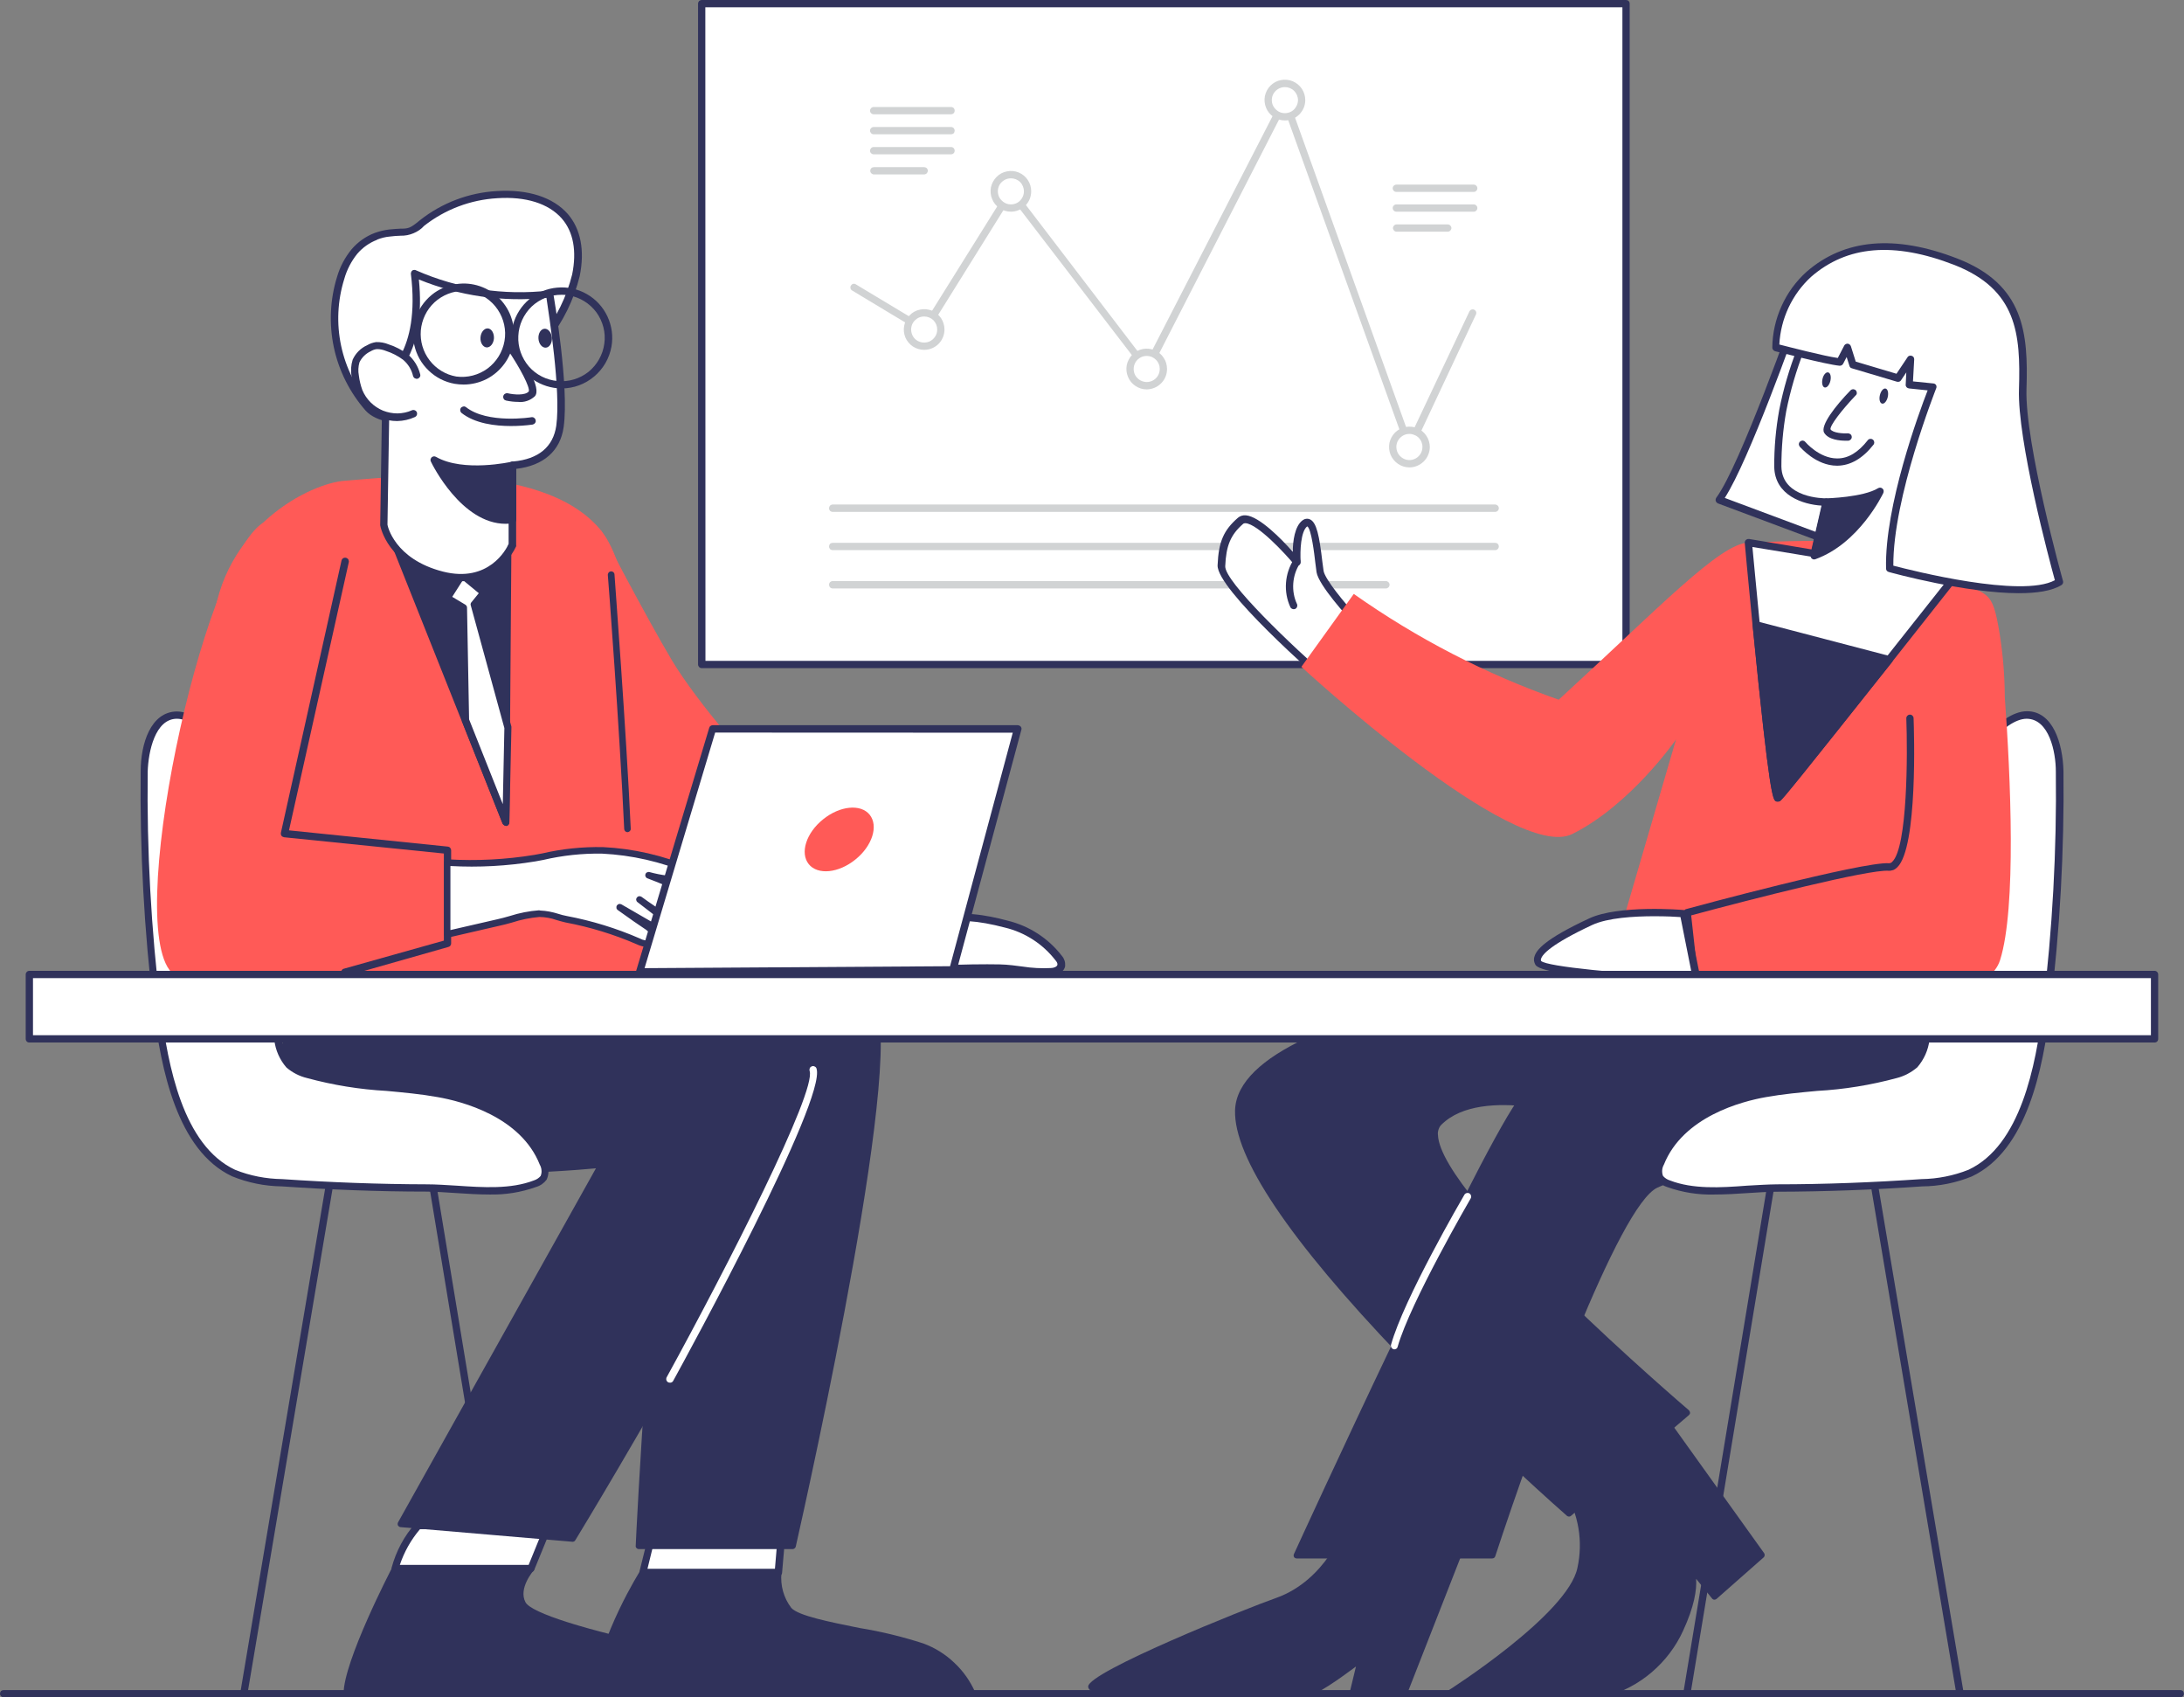 <svg width="180.088" height="139.921" viewBox="0 0 180.088 139.921" fill="none" xmlns="http://www.w3.org/2000/svg" xmlns:xlink="http://www.w3.org/1999/xlink">
	<rect x="0" y="0" width="180.088" height="139.921" fill="#808080" stroke="none"/>
	<desc>
			Created with Pixso.
	</desc>
	<defs/>
	<path id="Vector" d="M53.02 129.62C53.02 129.62 49.73 134.74 49.09 139.62L80.18 139.62C79.79 138.73 79.22 137.92 78.52 137.26C77.81 136.59 76.98 136.07 76.07 135.73C72.95 134.53 66.19 133.97 65.08 132.72C64.39 131.84 64.07 130.72 64.19 129.61L53.02 129.62Z" fill="#30325B" fill-opacity="1" fill-rule="nonzero"/>
	<path id="Vector" d="M80.18 139.88L49.09 139.88C49.01 139.88 48.94 139.85 48.88 139.79C48.86 139.76 48.84 139.73 48.83 139.69C48.82 139.66 48.82 139.62 48.82 139.58C49.47 134.7 52.77 129.53 52.8 129.47C52.82 129.44 52.86 129.41 52.9 129.39C52.93 129.36 52.98 129.35 53.02 129.35L64.17 129.35C64.21 129.35 64.25 129.36 64.28 129.38C64.32 129.39 64.35 129.42 64.37 129.44C64.42 129.5 64.44 129.57 64.44 129.65C64.33 130.69 64.62 131.72 65.25 132.55C65.85 133.2 68.39 133.7 70.85 134.2C72.65 134.49 74.41 134.92 76.14 135.48C77.09 135.83 77.96 136.37 78.69 137.07C79.43 137.76 80.01 138.59 80.42 139.52C80.43 139.56 80.44 139.6 80.43 139.65C80.42 139.69 80.41 139.73 80.38 139.77C80.36 139.8 80.33 139.83 80.29 139.85C80.26 139.87 80.22 139.88 80.18 139.88ZM49.39 139.35L79.77 139.35C78.96 137.8 77.61 136.6 75.98 135.98C74.27 135.43 72.53 135.01 70.77 134.71C67.98 134.17 65.58 133.69 64.88 132.91C64.19 132.06 63.85 130.99 63.91 129.9L53.17 129.9C52.69 130.67 50.05 135.09 49.39 139.35Z" fill="#30325B" fill-opacity="1" fill-rule="nonzero"/>
	<path id="Vector" d="M53.85 126.27L53.02 129.62L64.19 129.62L64.55 125.44L53.85 126.27Z" fill="#FFFFFF" fill-opacity="1" fill-rule="nonzero"/>
	<path id="Vector" d="M64.17 129.92L53.02 129.92C52.98 129.92 52.93 129.91 52.89 129.89C52.85 129.87 52.82 129.84 52.79 129.8C52.76 129.77 52.74 129.73 52.73 129.68C52.72 129.64 52.72 129.59 52.73 129.55L53.56 126.2C53.57 126.13 53.61 126.08 53.65 126.04C53.7 126 53.76 125.97 53.82 125.97L64.52 125.14C64.57 125.14 64.61 125.15 64.65 125.16C64.69 125.18 64.73 125.2 64.76 125.23C64.79 125.26 64.81 125.3 64.83 125.34C64.85 125.38 64.85 125.43 64.85 125.47L64.49 129.64C64.49 129.72 64.45 129.79 64.39 129.85C64.33 129.9 64.25 129.92 64.17 129.92ZM53.39 129.32L63.9 129.32L64.2 125.77L54.07 126.55L53.39 129.32Z" fill="#30325B" fill-opacity="1" fill-rule="nonzero"/>
	<path id="Vector" d="" fill="#FFFFFF" fill-opacity="1" fill-rule="nonzero"/>
	<path id="Vector" d="M42.62 139.92C42.55 139.92 42.48 139.89 42.43 139.84C42.37 139.8 42.34 139.73 42.32 139.66L35.1 95.99C35.1 95.95 35.1 95.91 35.11 95.87C35.12 95.83 35.13 95.8 35.16 95.76C35.18 95.73 35.21 95.71 35.24 95.69C35.27 95.66 35.31 95.65 35.35 95.65C35.39 95.64 35.43 95.64 35.47 95.65C35.51 95.66 35.54 95.67 35.57 95.7C35.61 95.72 35.63 95.75 35.65 95.78C35.67 95.82 35.69 95.85 35.69 95.89L42.91 139.57C42.92 139.64 42.91 139.73 42.86 139.79C42.81 139.85 42.74 139.9 42.67 139.91L42.62 139.92Z" fill="#30325B" fill-opacity="1" fill-rule="nonzero"/>
	<path id="Vector" d="" fill="#FFFFFF" fill-opacity="1" fill-rule="nonzero"/>
	<path id="Vector" d="M20.11 139.92L20.06 139.92C20.02 139.91 19.98 139.9 19.95 139.88C19.92 139.85 19.89 139.83 19.86 139.79C19.84 139.76 19.82 139.72 19.82 139.69C19.81 139.65 19.81 139.61 19.81 139.57L27.16 95.9C27.18 95.82 27.22 95.75 27.29 95.7C27.35 95.66 27.43 95.64 27.51 95.65C27.55 95.66 27.59 95.67 27.62 95.69C27.66 95.71 27.69 95.74 27.71 95.77C27.73 95.8 27.75 95.84 27.76 95.88C27.77 95.92 27.77 95.96 27.76 95.99L20.4 139.66C20.39 139.73 20.36 139.8 20.3 139.84C20.25 139.89 20.18 139.92 20.11 139.92Z" fill="#30325B" fill-opacity="1" fill-rule="nonzero"/>
	<path id="Vector" d="M63.12 86.56C63.12 86.56 68.57 80.11 71.73 82.57C74.89 85.03 65.38 127.42 65.38 127.42L52.68 127.42C52.68 127.42 53.97 101.16 55.5 96.14C57.02 91.13 63.12 86.56 63.12 86.56Z" fill="#30325B" fill-opacity="1" fill-rule="nonzero"/>
	<path id="Vector" d="M65.38 127.7L52.68 127.7C52.64 127.7 52.61 127.69 52.57 127.68C52.54 127.66 52.51 127.64 52.49 127.62C52.46 127.59 52.44 127.56 52.43 127.53C52.42 127.49 52.41 127.46 52.42 127.42C52.46 126.35 53.73 101.07 55.24 96.08C56.76 91.1 62.46 86.74 62.94 86.38C63.36 85.88 68.64 79.84 71.89 82.37C75.15 84.9 66.6 123.13 65.62 127.48C65.61 127.54 65.58 127.59 65.53 127.63C65.49 127.67 65.44 127.69 65.38 127.7ZM52.97 127.17L65.17 127.17C68.97 110.19 73.8 84.51 71.58 82.79C68.66 80.51 63.4 86.68 63.34 86.74L63.3 86.79C63.24 86.83 57.25 91.37 55.77 96.24C54.33 100.87 53.1 124.33 52.96 127.16L52.97 127.17Z" fill="#30325B" fill-opacity="1" fill-rule="nonzero"/>
	<path id="Vector" d="M34.49 125.76C33.59 126.78 32.94 127.99 32.59 129.31L43.8 129.31L45.25 125.76L34.49 125.76Z" fill="#FFFFFF" fill-opacity="1" fill-rule="nonzero"/>
	<path id="Vector" d="M43.8 129.61L32.59 129.61C32.54 129.61 32.5 129.6 32.46 129.58C32.42 129.56 32.38 129.53 32.36 129.49C32.33 129.46 32.31 129.42 32.3 129.37C32.29 129.33 32.29 129.28 32.29 129.24C32.66 127.87 33.33 126.61 34.27 125.56C34.3 125.53 34.33 125.5 34.37 125.49C34.41 125.47 34.45 125.46 34.49 125.46L45.25 125.46C45.3 125.46 45.35 125.47 45.39 125.5C45.44 125.52 45.48 125.55 45.5 125.59C45.53 125.64 45.54 125.69 45.54 125.74C45.54 125.79 45.53 125.83 45.5 125.88L44.05 129.42C44.03 129.47 43.99 129.52 43.95 129.55C43.9 129.58 43.85 129.6 43.8 129.61ZM32.97 129L43.59 129L44.79 126.06L34.63 126.06C33.89 126.93 33.33 127.93 32.97 129L32.97 129Z" fill="#30325B" fill-opacity="1" fill-rule="nonzero"/>
	<path id="Vector" d="M23.47 86.34C23.47 86.34 23.03 91.06 27.97 94.41C32.91 97.75 49.62 96 49.62 96L33.07 125.64L47.26 126.81C47.26 126.81 67.34 93.68 67.06 88.16C66.77 82.64 58.48 81.62 58.48 81.62L24.99 81.62L23.47 86.34Z" fill="#30325B" fill-opacity="1" fill-rule="nonzero"/>
	<path id="Vector" d="M47.25 127.1L33.04 125.89C33 125.89 32.95 125.88 32.92 125.85C32.88 125.83 32.85 125.8 32.82 125.76C32.8 125.72 32.79 125.67 32.79 125.63C32.79 125.59 32.8 125.54 32.82 125.5L49.14 96.31C46.25 96.58 32.36 97.69 27.82 94.62C22.81 91.24 23.2 86.36 23.2 86.32C23.2 86.27 23.2 86.28 23.2 86.26L24.73 81.54C24.75 81.49 24.78 81.44 24.83 81.41C24.87 81.37 24.92 81.35 24.98 81.35L58.46 81.35C58.84 81.4 67 82.47 67.3 88.14C67.59 93.68 48.29 125.59 47.45 126.95C47.43 126.99 47.4 127.02 47.37 127.05C47.33 127.07 47.29 127.09 47.25 127.1ZM33.5 125.41L47.12 126.53C48.54 124.17 67.06 93.37 66.79 88.17C66.51 82.98 58.53 81.89 58.45 81.88L25.19 81.88L23.73 86.39C23.73 86.77 23.57 91.1 28.12 94.18C32.93 97.43 49.42 95.75 49.59 95.74C49.64 95.73 49.69 95.74 49.73 95.76C49.77 95.78 49.81 95.81 49.84 95.86C49.86 95.9 49.87 95.95 49.87 95.99C49.87 96.04 49.86 96.09 49.84 96.13L33.5 125.41Z" fill="#30325B" fill-opacity="1" fill-rule="nonzero"/>
	<path id="Vector" d="M22.07 70.36C22.18 71.14 22.25 71.92 22.29 72.69C22.56 77.02 22.11 81.41 22.95 85.67C23.04 86.44 23.36 87.17 23.86 87.76C24.31 88.16 24.84 88.45 25.41 88.6C28.87 89.67 32.58 89.52 36.14 90.15C39.71 90.79 43.45 92.56 44.79 95.92C44.89 96.06 44.96 96.23 44.99 96.41C45.01 96.59 44.99 96.78 44.92 96.94C44.85 97.11 44.74 97.26 44.6 97.38C44.46 97.49 44.3 97.57 44.12 97.61C41.43 98.65 38.03 97.96 35.19 97.95C31.21 97.95 27.22 97.79 23.25 97.52C21.88 97.5 20.53 97.23 19.26 96.72C14.69 94.58 13.49 87.55 12.96 83.16C12.17 76.67 11.81 70.14 11.89 63.6C11.89 61.62 12.58 58.99 14.57 58.97C16.55 58.95 19.22 62.53 20.1 64.13C21.13 66.07 21.8 68.18 22.07 70.36Z" fill="#FFFFFF" fill-opacity="1" fill-rule="nonzero"/>
	<path id="Vector" d="M40.36 98.47C39.45 98.47 38.52 98.41 37.61 98.35C36.69 98.29 35.96 98.24 35.2 98.23C31.23 98.23 27.21 98.07 23.24 97.8C21.83 97.78 20.44 97.5 19.14 96.97C14.59 94.84 13.27 88.08 12.67 83.18C11.88 76.68 11.53 70.13 11.6 63.58C11.6 61.32 12.42 58.68 14.58 58.65C16.91 58.65 19.6 62.59 20.36 63.96C21.4 65.94 22.06 68.1 22.32 70.32C22.42 71.06 22.5 71.85 22.55 72.67C22.65 74.21 22.65 75.78 22.65 77.31C22.58 80.08 22.76 82.86 23.21 85.59C23.29 86.31 23.58 86.98 24.04 87.54C24.46 87.9 24.97 88.15 25.5 88.28C27.61 88.85 29.76 89.2 31.94 89.32C33.34 89.45 34.79 89.58 36.19 89.83C38.3 90.21 43.41 91.54 45.07 95.78C45.18 96.01 45.23 96.26 45.23 96.51C45.23 96.77 45.18 97.02 45.07 97.25C44.85 97.54 44.55 97.75 44.2 97.85C42.97 98.29 41.67 98.5 40.36 98.47ZM14.59 59.25C12.78 59.25 12.23 61.99 12.18 63.59C12.1 70.11 12.46 76.63 13.25 83.11C13.85 87.87 15.09 94.42 19.38 96.43C20.62 96.93 21.94 97.18 23.27 97.2C27.23 97.47 31.24 97.62 35.19 97.63C35.98 97.63 36.79 97.69 37.65 97.74C39.86 97.89 42.12 98.04 44.02 97.31C44.24 97.24 44.44 97.11 44.58 96.94C44.64 96.79 44.67 96.63 44.65 96.47C44.64 96.31 44.59 96.15 44.51 96.01C42.94 92.05 38.1 90.79 36.09 90.44C34.71 90.19 33.28 90.06 31.88 89.93C29.66 89.81 27.46 89.45 25.32 88.87C24.69 88.72 24.11 88.42 23.62 88C23.07 87.37 22.72 86.58 22.62 85.75C22.17 82.97 21.98 80.15 22.06 77.33C22.06 75.81 22.06 74.25 21.96 72.72C21.91 71.92 21.84 71.15 21.74 70.42C21.49 68.27 20.84 66.19 19.84 64.27C18.98 62.68 16.46 59.25 14.59 59.25Z" fill="#30325B" fill-opacity="1" fill-rule="nonzero"/>
	<path id="Vector" d="M82.95 76.18C84.67 76.6 86.2 77.59 87.28 78.98C87.35 79.06 87.41 79.16 87.45 79.26C87.48 79.37 87.5 79.48 87.49 79.59C87.42 79.92 87.02 80.05 86.68 80.08C85.59 80.12 84.5 80.04 83.42 79.86C81.11 79.64 78.77 79.97 76.46 79.68C74.47 79.42 76.74 76.33 77.76 75.89C79.17 75.3 81.56 75.81 82.95 76.18Z" fill="#FFFFFF" fill-opacity="1" fill-rule="nonzero"/>
	<path id="Vector" d="M86.08 80.43C85.47 80.41 84.87 80.36 84.27 80.27C83.99 80.23 83.7 80.2 83.41 80.17C82.33 80.09 81.25 80.06 80.17 80.1C78.93 80.15 77.68 80.12 76.44 79.99C76.19 79.99 75.94 79.9 75.75 79.73C75.56 79.56 75.43 79.33 75.4 79.08C75.23 77.88 76.85 75.98 77.66 75.63C79.07 75.03 81.37 75.43 83.07 75.89C84.86 76.32 86.45 77.35 87.57 78.81C87.67 78.92 87.74 79.06 87.79 79.21C87.83 79.35 87.84 79.51 87.83 79.66C87.74 80.07 87.36 80.33 86.75 80.39C86.53 80.42 86.3 80.43 86.08 80.43ZM81.41 79.49C82.09 79.49 82.77 79.49 83.45 79.57L84.33 79.68C85.1 79.8 85.88 79.84 86.65 79.8C86.91 79.8 87.16 79.68 87.19 79.54C87.22 79.39 87.12 79.27 87.03 79.16C85.99 77.82 84.53 76.87 82.88 76.47C80.6 75.87 78.86 75.75 77.88 76.18C77.2 76.48 75.86 78.19 75.98 79C75.98 79.1 76.02 79.33 76.51 79.39C77.71 79.52 78.93 79.55 80.14 79.5L81.41 79.49Z" fill="#30325B" fill-opacity="1" fill-rule="nonzero"/>
	<path id="Vector" d="M24.99 82.97C24.99 82.97 16.57 63.06 17.53 51.77C18.24 43.38 25.68 39.8 28.45 39.63C31 39.47 44.6 37.65 49.56 43.73C54.51 49.8 54.14 81.98 54.14 81.98L24.99 82.97Z" fill="#FF5A57" fill-opacity="1" fill-rule="nonzero"/>
	<path id="Vector" d="M41.9 44.84L41.73 67.78L31.99 43.3L41.9 44.84Z" fill="#30325B" fill-opacity="1" fill-rule="nonzero"/>
	<path id="Vector" d="M41.73 68.08C41.67 68.08 41.61 68.06 41.56 68.02C41.51 67.99 41.47 67.94 41.44 67.89L31.69 43.41C31.67 43.36 31.67 43.31 31.67 43.26C31.68 43.2 31.7 43.15 31.74 43.11C31.77 43.07 31.81 43.04 31.86 43.02C31.91 43 31.97 42.99 32.02 43L41.92 44.54C41.99 44.55 42.06 44.59 42.1 44.64C42.15 44.7 42.17 44.77 42.17 44.84L42 67.78C42 67.85 41.98 67.92 41.93 67.97C41.89 68.02 41.83 68.06 41.76 68.07L41.73 68.08ZM32.46 43.68L41.44 66.23L41.59 45.1L32.46 43.68Z" fill="#30325B" fill-opacity="1" fill-rule="nonzero"/>
	<path id="Vector" d="M49.56 43.73C49.56 43.73 53.23 50.78 55.39 54.41C57.55 58.03 62.25 63.23 62.25 63.23C62.25 63.23 78.88 69.14 78.98 69.46C79.09 69.78 77.41 75.37 77.41 75.37C77.41 75.37 59.96 74.11 57.07 72.75C54.18 71.38 48.33 64.67 48.33 64.67L49.56 43.73Z" fill="#FF5A57" fill-opacity="1" fill-rule="nonzero"/>
	<path id="Vector" d="M38.12 47.37L36.9 49.3L38.24 50.1L38.38 59.36L41.73 67.78L41.9 59.98L39.1 49.84L39.93 48.85L38.12 47.37Z" fill="#FFFFFF" fill-opacity="1" fill-rule="nonzero"/>
	<path id="Vector" d="M41.73 68.08C41.67 68.08 41.61 68.06 41.56 68.02C41.51 67.99 41.47 67.94 41.44 67.89L38.09 59.46C38.09 59.43 38.09 59.39 38.09 59.36L37.96 50.27L36.76 49.56C36.72 49.54 36.69 49.51 36.67 49.48C36.65 49.45 36.63 49.41 36.62 49.37C36.61 49.33 36.61 49.29 36.61 49.25C36.62 49.21 36.63 49.17 36.66 49.14L37.86 47.21C37.88 47.17 37.91 47.14 37.95 47.12C37.98 47.1 38.02 47.08 38.06 47.07C38.11 47.07 38.15 47.07 38.19 47.08C38.23 47.09 38.27 47.11 38.3 47.14L40.11 48.63C40.14 48.65 40.16 48.68 40.18 48.72C40.2 48.75 40.21 48.79 40.22 48.83C40.22 48.87 40.21 48.91 40.2 48.95C40.19 48.99 40.17 49.02 40.14 49.05L39.42 49.91L42.17 59.9C42.17 59.93 42.17 59.96 42.17 59.99L42 67.81C42 67.88 41.97 67.94 41.93 67.99C41.89 68.05 41.82 68.08 41.76 68.1L41.73 68.08ZM38.68 59.3L41.46 66.29L41.59 60.02L38.82 49.91C38.8 49.87 38.8 49.82 38.81 49.77C38.82 49.72 38.84 49.67 38.88 49.64L39.48 48.9L38.17 47.82L37.29 49.2L38.36 49.84C38.41 49.87 38.44 49.9 38.47 49.95C38.5 49.99 38.51 50.04 38.51 50.09L38.68 59.3Z" fill="#30325B" fill-opacity="1" fill-rule="nonzero"/>
	<path id="Vector" d="M31 19.49C31.35 19.35 31.73 19.26 32.11 19.22C33.62 19.04 33.64 19.37 34.81 18.39C36.58 16.99 38.73 16.17 40.99 16.04C45.32 15.75 48.48 17.92 47.5 22.65C47.02 24.54 46.15 26.31 44.96 27.85C42.5 31.24 39.04 34.32 34.86 34.64C33.66 34.73 31.3 34.64 30.4 33.62C29.13 32.18 28.25 30.44 27.84 28.56C27.44 26.68 27.52 24.73 28.08 22.89C28.32 22.1 28.7 21.37 29.22 20.73C29.69 20.17 30.31 19.75 31 19.49Z" fill="#FFFFFF" fill-opacity="1" fill-rule="nonzero"/>
	<path id="Vector" d="M34.1 34.99C33 34.99 31.04 34.84 30.15 33.85C28.85 32.37 27.94 30.57 27.53 28.64C27.12 26.7 27.21 24.69 27.8 22.8C28.04 21.98 28.45 21.21 29 20.54C29.51 19.95 30.15 19.49 30.88 19.21C31.26 19.07 31.67 18.97 32.08 18.92C32.48 18.88 32.78 18.86 33.02 18.85C33.67 18.85 33.83 18.82 34.62 18.16C36.44 16.72 38.66 15.88 40.97 15.75C43.54 15.59 45.61 16.26 46.82 17.64C47.89 18.88 48.23 20.65 47.8 22.77C47.32 24.7 46.44 26.51 45.2 28.07C43.07 31.03 39.54 34.63 34.89 34.98C34.8 34.97 34.51 34.99 34.1 34.99ZM31.09 19.77C30.46 20.01 29.9 20.41 29.46 20.92C28.97 21.53 28.6 22.24 28.39 22.99C27.83 24.78 27.74 26.68 28.13 28.51C28.52 30.34 29.37 32.04 30.61 33.45C31.33 34.24 33.3 34.48 34.82 34.36C39.24 34.03 42.64 30.55 44.69 27.69C45.87 26.2 46.72 24.47 47.18 22.62C47.57 20.7 47.28 19.11 46.33 18.02C45.25 16.78 43.36 16.18 40.99 16.34C38.8 16.47 36.7 17.26 34.97 18.62C34.73 18.89 34.43 19.09 34.09 19.23C33.76 19.37 33.4 19.44 33.04 19.43C32.74 19.44 32.44 19.46 32.14 19.5C31.78 19.53 31.44 19.62 31.1 19.75L31.09 19.77Z" fill="#30325B" fill-opacity="1" fill-rule="nonzero"/>
	<path id="Vector" d="M42.27 38.35L42.27 44.9C42.27 44.9 40.73 48.51 36.45 47.41C32.17 46.32 31.64 43.24 31.64 43.24L31.83 31.12C31.83 31.12 35.04 29.46 34.18 22.54C37.68 24.1 41.53 24.69 45.34 24.24C45.34 24.24 46.65 31.81 46.18 35.15C45.74 38.36 42.33 38.3 42.27 38.35Z" fill="#FFFFFF" fill-opacity="1" fill-rule="nonzero"/>
	<path id="Vector" d="M38 47.92C37.45 47.91 36.91 47.84 36.38 47.71C31.96 46.58 31.37 43.43 31.35 43.3L31.54 31.12C31.54 31.07 31.55 31.02 31.58 30.97C31.61 30.92 31.65 30.88 31.69 30.86C31.69 30.86 34.7 29.17 33.88 22.57C33.88 22.52 33.89 22.47 33.91 22.42C33.93 22.37 33.96 22.32 34.01 22.29C34.06 22.26 34.11 22.25 34.17 22.25C34.22 22.25 34.28 22.26 34.32 22.29C37.77 23.81 41.55 24.38 45.29 23.95C45.37 23.94 45.45 23.96 45.51 24.01C45.57 24.05 45.61 24.12 45.62 24.19C45.68 24.51 46.94 31.86 46.48 35.19C46.21 37.17 44.82 38.39 42.56 38.65L42.56 44.92C42.57 44.96 42.57 45 42.56 45.04C42.15 45.9 41.5 46.62 40.69 47.13C39.88 47.64 38.95 47.91 38 47.92ZM32.14 31.3L31.95 43.25C31.95 43.31 32.5 46.09 36.53 47.12C40.28 48.07 41.76 45.28 41.94 44.83L41.94 38.35C41.94 38.31 41.95 38.26 41.97 38.22C41.99 38.18 42.02 38.15 42.06 38.12C42.14 38.06 42.24 38.03 42.33 38.04C44.4 37.85 45.62 36.84 45.87 35.09C46.26 32.2 45.26 25.94 45.06 24.55C41.48 24.92 37.87 24.4 34.54 23.04C35.12 28.87 32.79 30.86 32.14 31.3Z" fill="#30325B" fill-opacity="1" fill-rule="nonzero"/>
	<path id="Vector" d="M34.36 30.94C34.22 30.35 33.89 29.82 33.43 29.43C32.98 29.09 32.47 28.83 31.93 28.66C31.64 28.53 31.34 28.47 31.03 28.48C30.81 28.52 30.61 28.59 30.42 28.7C29.96 28.92 29.58 29.3 29.37 29.78C29.25 30.17 29.23 30.58 29.31 30.98C29.35 31.43 29.46 31.86 29.62 32.28C29.79 32.7 30.05 33.07 30.37 33.39C30.69 33.71 31.07 33.96 31.49 34.12C31.9 34.29 32.35 34.37 32.8 34.37C33.25 34.36 33.69 34.27 34.11 34.09L34.36 30.94Z" fill="#FFFFFF" fill-opacity="1" fill-rule="nonzero"/>
	<path id="Vector" d="M32.75 34.71C32.27 34.71 31.8 34.62 31.36 34.44C30.9 34.26 30.49 33.98 30.14 33.64C29.79 33.29 29.52 32.88 29.33 32.42C29.16 31.98 29.04 31.51 28.99 31.04C28.91 30.58 28.94 30.1 29.08 29.65C29.32 29.12 29.75 28.69 30.29 28.45C30.51 28.32 30.75 28.24 31.01 28.2C31.36 28.19 31.72 28.25 32.05 28.39C32.62 28.57 33.16 28.86 33.64 29.22C34.14 29.65 34.49 30.22 34.65 30.86C34.67 30.93 34.66 31.02 34.62 31.08C34.57 31.15 34.51 31.2 34.43 31.22C34.35 31.24 34.27 31.22 34.2 31.18C34.13 31.14 34.08 31.07 34.06 31C33.94 30.47 33.65 30 33.23 29.65C32.81 29.34 32.33 29.09 31.83 28.93C31.58 28.83 31.32 28.77 31.06 28.78C30.88 28.8 30.71 28.87 30.56 28.96C30.16 29.15 29.83 29.47 29.64 29.87C29.54 30.22 29.52 30.59 29.59 30.95C29.64 31.37 29.74 31.77 29.88 32.16C30.04 32.54 30.27 32.88 30.56 33.17C30.85 33.46 31.2 33.69 31.58 33.85C31.96 34 32.37 34.08 32.78 34.08C33.19 34.07 33.6 33.99 33.97 33.82C34.05 33.79 34.13 33.79 34.2 33.82C34.28 33.85 34.34 33.91 34.37 33.98C34.39 34.02 34.39 34.06 34.39 34.1C34.39 34.14 34.39 34.17 34.37 34.21C34.36 34.25 34.33 34.28 34.31 34.31C34.28 34.34 34.24 34.36 34.21 34.38C33.75 34.59 33.26 34.7 32.75 34.71Z" fill="#30325B" fill-opacity="1" fill-rule="nonzero"/>
	<path id="Vector" d="M42.02 28.58C42.02 28.58 44.35 31.89 43.83 32.48C43.3 33.08 41.8 32.73 41.8 32.73L42.02 28.58Z" fill="#FFFFFF" fill-opacity="1" fill-rule="nonzero"/>
	<path id="Vector" d="M42.72 33.13C42.39 33.13 42.06 33.09 41.73 33.02C41.65 33 41.58 32.96 41.54 32.89C41.5 32.82 41.48 32.73 41.5 32.65C41.52 32.57 41.57 32.5 41.64 32.46C41.71 32.42 41.79 32.4 41.87 32.42C42.39 32.54 43.31 32.61 43.6 32.27C43.74 31.98 42.89 30.32 41.8 28.74C41.76 28.67 41.74 28.6 41.76 28.52C41.78 28.45 41.82 28.38 41.88 28.33C41.95 28.29 42.02 28.27 42.1 28.28C42.18 28.3 42.25 28.34 42.29 28.4C43.21 29.7 44.7 32.01 44.1 32.67C43.91 32.84 43.7 32.97 43.46 33.05C43.22 33.13 42.97 33.16 42.72 33.13Z" fill="#30325B" fill-opacity="1" fill-rule="nonzero"/>
	<path id="Vector" d="M40.22 27.07C40.53 27.09 40.75 27.46 40.73 27.89C40.7 28.32 40.43 28.65 40.13 28.64C39.82 28.62 39.59 28.25 39.62 27.82C39.65 27.39 39.92 27.06 40.22 27.07Z" fill="#30325B" fill-opacity="1" fill-rule="evenodd"/>
	<path id="Vector" d="M45.51 27.84C45.54 28.27 45.31 28.64 45.01 28.66C44.7 28.68 44.43 28.35 44.4 27.92C44.37 27.49 44.59 27.12 44.9 27.1C45.2 27.08 45.47 27.41 45.51 27.84Z" fill="#30325B" fill-opacity="1" fill-rule="evenodd"/>
	<path id="Vector" d="M42.13 35.12C40.84 35.12 39.15 34.92 38.03 34.02C37.98 33.96 37.95 33.89 37.95 33.82C37.94 33.74 37.97 33.67 38.01 33.61C38.06 33.56 38.13 33.52 38.2 33.51C38.28 33.49 38.35 33.51 38.41 33.55C40.18 34.97 43.83 34.4 43.83 34.39C43.91 34.38 43.99 34.4 44.05 34.45C44.12 34.5 44.16 34.57 44.17 34.65C44.19 34.73 44.17 34.81 44.12 34.87C44.07 34.94 44 34.98 43.92 35C43.33 35.08 42.73 35.12 42.13 35.12Z" fill="#30325B" fill-opacity="1" fill-rule="nonzero"/>
	<path id="Vector" d="M46.32 32.02C45.46 32.02 44.63 31.75 43.93 31.27C43.23 30.78 42.7 30.08 42.41 29.28C42.11 28.48 42.08 27.6 42.3 26.78C42.52 25.96 42.99 25.22 43.64 24.67C44.29 24.12 45.1 23.78 45.95 23.71C46.8 23.63 47.66 23.82 48.4 24.25C49.14 24.67 49.73 25.32 50.09 26.09C50.45 26.86 50.57 27.73 50.42 28.57C50.25 29.54 49.74 30.41 48.99 31.04C48.24 31.67 47.3 32.02 46.32 32.02ZM46.32 24.3C45.4 24.29 44.51 24.64 43.84 25.27C43.18 25.91 42.78 26.77 42.74 27.69C42.69 28.61 43.01 29.51 43.61 30.21C44.21 30.9 45.06 31.33 45.98 31.41C46.89 31.5 47.81 31.22 48.53 30.65C49.24 30.07 49.71 29.24 49.83 28.33C49.96 27.42 49.72 26.5 49.18 25.75C48.63 25.01 47.82 24.51 46.92 24.35C46.72 24.31 46.52 24.3 46.32 24.3Z" fill="#30325B" fill-opacity="1" fill-rule="nonzero"/>
	<path id="Vector" d="M38.23 31.7C37.99 31.7 37.74 31.68 37.5 31.64C36.69 31.5 35.94 31.12 35.35 30.55C34.75 29.98 34.34 29.25 34.16 28.44C33.98 27.64 34.05 26.8 34.34 26.04C34.64 25.27 35.16 24.61 35.83 24.13C36.37 23.76 36.98 23.51 37.63 23.42C38.28 23.32 38.94 23.38 39.56 23.59C40.18 23.8 40.74 24.15 41.2 24.62C41.65 25.09 42 25.65 42.19 26.28C42.39 26.9 42.44 27.56 42.34 28.21C42.23 28.85 41.98 29.46 41.59 29.99C41.2 30.52 40.7 30.95 40.12 31.25C39.54 31.54 38.89 31.7 38.24 31.7L38.23 31.7ZM38.23 23.98C37.34 23.98 36.49 24.32 35.83 24.92C35.18 25.52 34.78 26.35 34.7 27.24C34.63 28.12 34.88 29 35.43 29.71C35.97 30.41 36.75 30.89 37.63 31.04C38.54 31.16 39.46 30.92 40.2 30.38C40.94 29.83 41.44 29.02 41.6 28.11C41.76 27.21 41.55 26.28 41.04 25.52C40.52 24.75 39.73 24.22 38.83 24.03C38.63 23.99 38.42 23.98 38.21 23.98L38.23 23.98Z" fill="#30325B" fill-opacity="1" fill-rule="nonzero"/>
	<path id="Vector" d="M42.27 38.35C42.27 38.35 38.2 39.3 35.8 37.93C35.8 37.93 38.45 43.41 42.27 42.84L42.27 38.35Z" fill="#30325B" fill-opacity="1" fill-rule="nonzero"/>
	<path id="Vector" d="M41.7 43.18C38.05 43.18 35.63 38.27 35.53 38.05C35.5 37.99 35.49 37.93 35.5 37.87C35.52 37.8 35.55 37.75 35.59 37.7C35.64 37.66 35.7 37.63 35.76 37.62C35.83 37.61 35.89 37.63 35.95 37.66C38.21 38.96 42.17 38.07 42.2 38.06C42.25 38.05 42.29 38.05 42.34 38.06C42.38 38.07 42.42 38.09 42.46 38.12C42.49 38.14 42.52 38.18 42.54 38.22C42.56 38.26 42.57 38.31 42.57 38.35L42.57 42.84C42.57 42.91 42.54 42.98 42.5 43.03C42.45 43.09 42.39 43.12 42.32 43.13C42.11 43.16 41.91 43.18 41.7 43.18ZM36.51 38.56C37.36 39.96 39.41 42.77 41.97 42.57L41.97 38.72C41.03 38.89 38.51 39.28 36.51 38.56Z" fill="#30325B" fill-opacity="1" fill-rule="nonzero"/>
	<path id="Vector" d="M21.7 43.09C16.66 46.28 10.04 77.02 14.33 80.33C21.05 85.51 39.93 75.27 39.93 75.27L38.03 66.25C38.03 66.25 22.99 66.66 22.79 63.58C22.58 60.49 31.53 46.21 30.35 44.08C29.18 41.95 21.7 43.09 21.7 43.09Z" fill="#FF5A57" fill-opacity="1" fill-rule="nonzero"/>
	<path id="Vector" d="M28.42 80.45C28.35 80.45 28.29 80.43 28.23 80.39C28.18 80.35 28.14 80.3 28.13 80.23C28.11 80.16 28.12 80.07 28.16 80.01C28.2 79.94 28.26 79.88 28.34 79.86L36.6 77.54L36.6 70.36L23.43 69.02C23.39 69.01 23.35 69 23.31 68.98C23.27 68.96 23.24 68.93 23.21 68.9C23.19 68.86 23.17 68.82 23.16 68.78C23.16 68.74 23.16 68.7 23.16 68.66L28.16 46.21C28.17 46.17 28.18 46.14 28.21 46.1C28.23 46.07 28.26 46.04 28.29 46.02C28.33 46 28.36 45.98 28.4 45.98C28.44 45.97 28.48 45.97 28.52 45.98C28.56 45.99 28.6 46 28.63 46.03C28.67 46.05 28.7 46.08 28.72 46.11C28.74 46.15 28.75 46.19 28.76 46.23C28.77 46.27 28.77 46.31 28.76 46.35L23.83 68.45L36.93 69.79C37 69.8 37.07 69.83 37.12 69.89C37.17 69.95 37.2 70.02 37.2 70.09L37.2 77.77C37.2 77.84 37.18 77.9 37.14 77.95C37.1 78.01 37.04 78.04 36.98 78.06L28.5 80.47C28.47 80.47 28.44 80.46 28.42 80.45Z" fill="#30325B" fill-opacity="1" fill-rule="nonzero"/>
	<path id="Vector" d="M60.57 76.39C60.43 76.69 59.96 76.6 59.67 76.46L55.38 74.5C56.36 74.98 57.28 75.59 58.11 76.3C58.27 76.44 58.45 76.63 58.4 76.84C58.32 77.2 57.8 77.13 57.46 76.97C55.81 76.18 54.23 75.24 52.75 74.17L56.07 76.71C56.07 76.78 56.05 76.84 56.03 76.91C56 76.97 55.96 77.03 55.91 77.07C55.87 77.12 55.81 77.16 55.75 77.18C55.68 77.21 55.62 77.22 55.55 77.22C55.27 77.2 55.01 77.11 54.78 76.95L51.1 74.77L53.41 76.39C53.78 76.64 54.19 77.04 54.02 77.45C53.84 77.86 53.1 77.79 52.62 77.57C50.71 76.75 48.72 76.14 46.68 75.77C45.97 75.53 45.23 75.38 44.48 75.31C43.34 75.46 42.21 75.71 41.11 76.05C39.71 76.37 38.3 76.69 36.9 77.02L36.9 71.12C39.31 71.25 41.73 71.13 44.12 70.74C45.94 70.3 47.81 70.09 49.69 70.1C52.17 70.22 54.62 70.78 56.91 71.75C57 71.78 57.08 71.84 57.15 71.91C57.37 72.22 56.85 72.51 56.47 72.51C55.48 72.54 54.48 72.41 53.53 72.14C55.89 73.02 58.13 74.21 60.18 75.68C60.4 75.86 60.66 76.13 60.57 76.39Z" fill="#FFFFFF" fill-opacity="1" fill-rule="nonzero"/>
	<path id="Vector" d="M53.43 78.07C53.1 78.06 52.79 77.98 52.5 77.84C50.61 77.02 48.64 76.42 46.62 76.04C46.36 75.98 46.12 75.91 45.88 75.84C45.43 75.68 44.96 75.6 44.48 75.59C43.71 75.66 42.95 75.81 42.22 76.05C41.86 76.15 41.5 76.25 41.16 76.32L37 77.28C36.96 77.29 36.91 77.29 36.87 77.28C36.82 77.27 36.78 77.25 36.75 77.23C36.71 77.21 36.68 77.17 36.66 77.14C36.64 77.1 36.63 77.06 36.63 77.02L36.63 71.12C36.63 71.08 36.63 71.04 36.65 71.01C36.66 70.97 36.68 70.94 36.71 70.92C36.74 70.89 36.77 70.87 36.8 70.86C36.84 70.84 36.87 70.84 36.91 70.84C39.3 70.98 41.7 70.86 44.07 70.47L44.72 70.35C46.35 69.97 48.03 69.8 49.71 69.83C52.22 69.95 54.69 70.52 57.01 71.5C57.15 71.55 57.27 71.64 57.37 71.75C57.42 71.83 57.46 71.92 57.47 72.02C57.48 72.12 57.45 72.22 57.41 72.3C57.3 72.46 57.16 72.58 57 72.67C56.84 72.76 56.66 72.8 56.47 72.81C56.23 72.81 56 72.81 55.77 72.81C57.37 73.55 58.89 74.45 60.33 75.48C60.78 75.8 60.93 76.17 60.8 76.51C60.74 76.62 60.65 76.72 60.54 76.79C60.42 76.85 60.29 76.88 60.16 76.87C59.95 76.86 59.75 76.81 59.56 76.72L58.32 76.12C58.44 76.21 58.54 76.33 58.6 76.46C58.66 76.6 58.69 76.75 58.67 76.9C58.65 76.99 58.61 77.07 58.56 77.14C58.51 77.21 58.44 77.27 58.36 77.31C58.19 77.36 58.02 77.39 57.84 77.37C57.67 77.36 57.5 77.31 57.34 77.22C57.02 77.06 56.7 76.9 56.39 76.73C56.39 76.88 56.33 77.03 56.23 77.15C56.08 77.32 55.86 77.43 55.63 77.45C55.3 77.43 54.98 77.33 54.71 77.14L54.3 76.9C54.34 77 54.37 77.12 54.37 77.23C54.37 77.35 54.34 77.46 54.3 77.56C54.26 77.66 54.2 77.75 54.12 77.82C54.04 77.89 53.96 77.94 53.86 77.98C53.72 78.04 53.57 78.07 53.43 78.07ZM44.55 75.06C45.06 75.08 45.55 75.18 46.03 75.33C46.26 75.4 46.49 75.47 46.73 75.51C48.8 75.9 50.82 76.52 52.75 77.36C53.02 77.51 53.34 77.57 53.64 77.51C53.67 77.5 53.7 77.48 53.72 77.46C53.75 77.44 53.76 77.41 53.77 77.38C53.9 77.11 53.42 76.78 53.28 76.65L52.28 75.97L50.94 75.02C50.88 74.98 50.84 74.92 50.83 74.85C50.82 74.77 50.83 74.7 50.87 74.64C50.91 74.58 50.97 74.54 51.04 74.52C51.1 74.51 51.18 74.52 51.24 74.55L54.94 76.69C55.11 76.83 55.32 76.91 55.54 76.92C55.62 76.92 55.7 76.88 55.75 76.82L52.57 74.37C52.51 74.33 52.47 74.26 52.46 74.19C52.45 74.12 52.47 74.04 52.52 73.99C52.56 73.93 52.62 73.89 52.7 73.88C52.77 73.87 52.84 73.89 52.9 73.93C54.37 75.01 55.93 75.95 57.56 76.75C57.72 76.84 57.91 76.87 58.09 76.84C58.09 76.79 58.09 76.71 57.92 76.54C57.1 75.83 56.2 75.23 55.23 74.74C55.17 74.7 55.12 74.65 55.1 74.58C55.07 74.51 55.08 74.44 55.11 74.37C55.14 74.31 55.2 74.26 55.26 74.23C55.33 74.21 55.41 74.21 55.47 74.24L57.32 75.09L59.77 76.21C59.89 76.27 60.03 76.31 60.17 76.31C60.28 76.31 60.29 76.28 60.3 76.27C60.3 76.22 60.23 76.07 60.01 75.92C57.97 74.46 55.75 73.28 53.4 72.41C53.33 72.39 53.27 72.34 53.24 72.27C53.2 72.21 53.2 72.14 53.22 72.07C53.24 72 53.29 71.94 53.36 71.91C53.42 71.88 53.5 71.87 53.56 71.89C54.5 72.15 55.46 72.27 56.43 72.25C56.51 72.25 56.6 72.23 56.68 72.2C56.76 72.16 56.83 72.11 56.89 72.05L56.76 71.99C54.51 71.04 52.1 70.49 49.65 70.37C48.02 70.34 46.38 70.52 44.79 70.89L44.14 71.01C41.83 71.39 39.48 71.52 37.14 71.39L37.14 76.67C38.45 76.37 39.73 76.07 41.01 75.78C41.34 75.71 41.69 75.61 42.04 75.51C42.82 75.26 43.63 75.1 44.45 75.04L44.55 75.06Z" fill="#30325B" fill-opacity="1" fill-rule="nonzero"/>
	<path id="Vector" d="M51.74 68.6C51.67 68.6 51.6 68.57 51.55 68.52C51.5 68.47 51.47 68.4 51.47 68.33C51.09 60.07 50.14 47.52 50.12 47.4C50.12 47.36 50.12 47.33 50.14 47.29C50.15 47.26 50.16 47.22 50.19 47.2C50.21 47.17 50.24 47.15 50.27 47.13C50.31 47.12 50.34 47.11 50.38 47.1C50.41 47.1 50.45 47.1 50.48 47.12C50.52 47.13 50.55 47.14 50.58 47.17C50.6 47.19 50.63 47.22 50.64 47.25C50.66 47.28 50.67 47.32 50.67 47.36C50.67 47.48 51.63 60.04 52.01 68.31C52.01 68.34 52.01 68.38 52 68.41C51.98 68.45 51.96 68.48 51.94 68.51C51.92 68.53 51.89 68.55 51.85 68.57C51.82 68.58 51.78 68.59 51.75 68.6L51.74 68.6Z" fill="#30325B" fill-opacity="1" fill-rule="nonzero"/>
	<path id="Vector" d="M57.87 0.3L134.08 0.3L134.08 54.78L57.87 54.78L57.87 0.3Z" fill="#FFFFFF" fill-opacity="1" fill-rule="evenodd"/>
	<path id="Vector" d="M134.08 55.08L57.86 55.08C57.79 55.08 57.71 55.05 57.65 54.99C57.6 54.94 57.56 54.86 57.56 54.78L57.56 0.3C57.56 0.22 57.6 0.14 57.65 0.08C57.71 0.03 57.79 0 57.86 0L134.08 0C134.16 0 134.24 0.03 134.29 0.08C134.35 0.14 134.38 0.22 134.38 0.3L134.38 54.78C134.38 54.86 134.35 54.94 134.29 54.99C134.24 55.05 134.16 55.08 134.08 55.08ZM58.17 54.48L133.78 54.48L133.78 0.6L58.16 0.6L58.17 54.48Z" fill="#30325B" fill-opacity="1" fill-rule="nonzero"/>
	<path id="Vector" d="M116.22 37.15C116.16 37.15 116.1 37.13 116.05 37.09C116.01 37.05 115.97 37.01 115.95 36.95L105.9 9.01L94.85 30.56C94.83 30.6 94.79 30.64 94.75 30.67C94.71 30.7 94.66 30.71 94.61 30.72C94.56 30.72 94.51 30.71 94.46 30.69C94.42 30.67 94.38 30.64 94.35 30.6L83.38 16.3L76.49 27.35C76.45 27.42 76.38 27.46 76.3 27.48C76.23 27.5 76.15 27.49 76.08 27.45L70.27 23.95C70.23 23.93 70.2 23.91 70.18 23.87C70.15 23.84 70.14 23.81 70.13 23.77C70.12 23.73 70.12 23.69 70.12 23.65C70.13 23.61 70.14 23.57 70.17 23.54C70.21 23.47 70.27 23.42 70.35 23.4C70.43 23.38 70.51 23.4 70.57 23.44L76.13 26.78L83.1 15.62C83.12 15.57 83.16 15.54 83.2 15.52C83.24 15.49 83.29 15.48 83.34 15.47C83.39 15.47 83.44 15.48 83.48 15.5C83.53 15.52 83.56 15.55 83.59 15.59L94.5 29.86L105.68 8.12C105.7 8.06 105.75 8.02 105.8 7.99C105.85 7.96 105.91 7.95 105.97 7.95C106.03 7.95 106.08 7.97 106.13 8.01C106.18 8.05 106.21 8.1 106.23 8.15L116.25 36.06L121.17 25.66C121.21 25.59 121.27 25.54 121.34 25.52C121.42 25.49 121.5 25.5 121.56 25.53C121.63 25.57 121.69 25.62 121.71 25.69C121.74 25.76 121.74 25.84 121.71 25.91L116.51 36.98C116.48 37.03 116.44 37.08 116.39 37.11C116.34 37.14 116.28 37.15 116.22 37.15Z" fill="#D1D3D4" fill-opacity="1" fill-rule="nonzero"/>
	<path id="Vector" d="M77.61 27.16C77.61 27.93 76.99 28.54 76.23 28.54C75.47 28.54 74.85 27.93 74.85 27.16C74.85 26.4 75.47 25.79 76.23 25.79C76.99 25.79 77.61 26.4 77.61 27.16Z" fill="#FFFFFF" fill-opacity="1" fill-rule="evenodd"/>
	<path id="Vector" d="M76.2 28.84C75.87 28.84 75.55 28.74 75.27 28.56C75 28.38 74.78 28.11 74.65 27.81C74.53 27.5 74.49 27.16 74.56 26.84C74.62 26.51 74.78 26.21 75.02 25.98C75.25 25.74 75.55 25.58 75.88 25.52C76.2 25.45 76.54 25.49 76.85 25.61C77.15 25.74 77.42 25.96 77.6 26.23C77.78 26.51 77.88 26.83 77.88 27.16C77.88 27.61 77.7 28.04 77.39 28.35C77.08 28.66 76.65 28.84 76.2 28.84ZM76.2 26.09C75.99 26.09 75.78 26.15 75.61 26.27C75.43 26.39 75.29 26.56 75.21 26.75C75.13 26.95 75.11 27.17 75.15 27.37C75.19 27.58 75.29 27.78 75.44 27.93C75.59 28.08 75.79 28.18 75.99 28.22C76.2 28.26 76.42 28.24 76.62 28.16C76.81 28.08 76.98 27.94 77.1 27.76C77.22 27.59 77.28 27.38 77.28 27.16C77.28 26.88 77.17 26.61 76.97 26.4C76.76 26.2 76.49 26.09 76.2 26.09Z" fill="#D1D3D4" fill-opacity="1" fill-rule="nonzero"/>
	<path id="Vector" d="M84.73 15.77C84.73 16.53 84.12 17.15 83.36 17.15C82.6 17.15 81.98 16.53 81.98 15.77C81.98 15.01 82.6 14.4 83.36 14.4C84.12 14.4 84.73 15.01 84.73 15.77Z" fill="#FFFFFF" fill-opacity="1" fill-rule="evenodd"/>
	<path id="Vector" d="M83.36 17.45C83.02 17.45 82.7 17.35 82.42 17.17C82.15 16.98 81.93 16.72 81.81 16.41C81.68 16.11 81.65 15.77 81.71 15.44C81.78 15.12 81.94 14.82 82.17 14.59C82.4 14.35 82.7 14.19 83.03 14.13C83.35 14.06 83.69 14.09 84 14.22C84.31 14.35 84.57 14.56 84.75 14.84C84.94 15.12 85.03 15.44 85.03 15.77C85.03 16.22 84.86 16.64 84.54 16.96C84.23 17.27 83.8 17.45 83.36 17.45ZM83.36 14.7C83.14 14.7 82.94 14.76 82.76 14.88C82.58 15 82.44 15.16 82.36 15.36C82.28 15.56 82.26 15.77 82.3 15.98C82.34 16.19 82.44 16.38 82.6 16.53C82.75 16.68 82.94 16.79 83.15 16.83C83.36 16.87 83.57 16.85 83.77 16.77C83.97 16.69 84.13 16.55 84.25 16.37C84.37 16.19 84.43 15.99 84.43 15.77C84.43 15.49 84.32 15.21 84.12 15.01C83.92 14.81 83.64 14.7 83.36 14.7Z" fill="#D1D3D4" fill-opacity="1" fill-rule="nonzero"/>
	<path id="Vector" d="M107.33 8.25C107.33 9.01 106.71 9.63 105.95 9.63C105.19 9.63 104.57 9.01 104.57 8.25C104.57 7.49 105.19 6.88 105.95 6.88C106.71 6.88 107.33 7.49 107.33 8.25Z" fill="#FFFFFF" fill-opacity="1" fill-rule="evenodd"/>
	<path id="Vector" d="M105.95 9.93C105.62 9.93 105.29 9.83 105.02 9.64C104.74 9.46 104.52 9.19 104.4 8.89C104.27 8.58 104.24 8.24 104.3 7.92C104.37 7.59 104.53 7.29 104.76 7.06C105 6.82 105.3 6.66 105.63 6.6C105.95 6.54 106.29 6.57 106.6 6.7C106.9 6.83 107.16 7.04 107.35 7.32C107.53 7.6 107.63 7.92 107.63 8.25C107.63 8.7 107.45 9.12 107.13 9.44C106.82 9.75 106.39 9.93 105.95 9.93ZM105.95 7.18C105.74 7.18 105.53 7.24 105.35 7.36C105.17 7.48 105.04 7.64 104.95 7.84C104.87 8.04 104.85 8.25 104.89 8.46C104.93 8.67 105.04 8.86 105.19 9.01C105.34 9.16 105.53 9.27 105.74 9.31C105.95 9.35 106.16 9.33 106.36 9.25C106.56 9.17 106.73 9.03 106.84 8.85C106.96 8.67 107.03 8.47 107.03 8.25C107.03 7.97 106.91 7.69 106.71 7.49C106.51 7.29 106.23 7.18 105.95 7.18Z" fill="#D1D3D4" fill-opacity="1" fill-rule="nonzero"/>
	<path id="Vector" d="M117.59 36.85C117.59 37.61 116.98 38.23 116.22 38.23C115.46 38.23 114.84 37.61 114.84 36.85C114.84 36.09 115.46 35.47 116.22 35.47C116.98 35.47 117.59 36.09 117.59 36.85Z" fill="#FFFFFF" fill-opacity="1" fill-rule="evenodd"/>
	<path id="Vector" d="M116.22 38.53C115.88 38.53 115.56 38.43 115.28 38.24C115.01 38.06 114.79 37.79 114.66 37.48C114.54 37.18 114.51 36.84 114.57 36.51C114.64 36.19 114.8 35.89 115.04 35.65C115.28 35.42 115.58 35.26 115.9 35.2C116.23 35.14 116.57 35.17 116.88 35.3C117.18 35.44 117.44 35.65 117.62 35.93C117.81 36.21 117.9 36.54 117.9 36.87C117.89 37.31 117.71 37.73 117.4 38.04C117.08 38.35 116.66 38.53 116.22 38.53ZM116.22 35.77C116 35.77 115.8 35.83 115.62 35.95C115.44 36.07 115.31 36.24 115.22 36.43C115.14 36.63 115.12 36.84 115.16 37.05C115.2 37.26 115.3 37.45 115.45 37.6C115.6 37.75 115.79 37.86 115.99 37.9C116.2 37.95 116.42 37.93 116.61 37.85C116.81 37.77 116.98 37.64 117.1 37.46C117.22 37.29 117.29 37.08 117.29 36.87C117.3 36.73 117.27 36.59 117.22 36.45C117.17 36.32 117.09 36.2 116.99 36.09C116.89 35.99 116.77 35.91 116.63 35.86C116.5 35.8 116.36 35.77 116.22 35.77Z" fill="#D1D3D4" fill-opacity="1" fill-rule="nonzero"/>
	<path id="Vector" d="M95.93 30.42C95.93 31.18 95.32 31.8 94.56 31.8C93.8 31.8 93.18 31.18 93.18 30.42C93.18 29.66 93.8 29.04 94.56 29.04C95.32 29.04 95.93 29.66 95.93 30.42Z" fill="#FFFFFF" fill-opacity="1" fill-rule="evenodd"/>
	<path id="Vector" d="M94.56 32.1C94.22 32.1 93.9 32 93.62 31.81C93.35 31.63 93.13 31.37 93.01 31.06C92.88 30.75 92.85 30.42 92.91 30.09C92.98 29.77 93.14 29.47 93.37 29.23C93.6 29 93.9 28.84 94.23 28.77C94.55 28.71 94.89 28.74 95.2 28.87C95.51 29 95.77 29.21 95.95 29.49C96.14 29.76 96.23 30.09 96.23 30.42C96.23 30.86 96.06 31.29 95.74 31.6C95.43 31.92 95 32.09 94.56 32.1ZM94.56 29.34C94.34 29.34 94.14 29.4 93.96 29.52C93.78 29.64 93.64 29.81 93.56 30.01C93.48 30.2 93.46 30.42 93.5 30.63C93.54 30.84 93.64 31.03 93.8 31.18C93.95 31.33 94.14 31.43 94.35 31.47C94.56 31.52 94.77 31.49 94.97 31.41C95.17 31.33 95.33 31.19 95.45 31.02C95.57 30.84 95.63 30.63 95.63 30.42C95.63 30.28 95.61 30.14 95.55 30.01C95.5 29.88 95.42 29.76 95.32 29.66C95.22 29.56 95.1 29.48 94.97 29.42C94.84 29.37 94.7 29.34 94.56 29.34Z" fill="#D1D3D4" fill-opacity="1" fill-rule="nonzero"/>
	<path id="Vector" d="M78.42 9.42L72.04 9.42C71.96 9.42 71.89 9.39 71.83 9.33C71.77 9.28 71.74 9.2 71.74 9.12C71.74 9.04 71.78 8.97 71.83 8.91C71.89 8.85 71.96 8.82 72.04 8.82L78.42 8.82C78.5 8.82 78.58 8.85 78.64 8.91C78.69 8.96 78.72 9.04 78.72 9.12C78.72 9.2 78.69 9.28 78.64 9.33C78.58 9.39 78.5 9.42 78.42 9.42Z" fill="#D1D3D4" fill-opacity="1" fill-rule="nonzero"/>
	<path id="Vector" d="M78.42 11.07L72.04 11.07C71.96 11.07 71.89 11.04 71.83 10.98C71.78 10.93 71.74 10.85 71.74 10.77C71.74 10.69 71.77 10.62 71.83 10.56C71.89 10.5 71.96 10.47 72.04 10.47L78.42 10.47C78.5 10.47 78.58 10.5 78.64 10.56C78.69 10.62 78.72 10.69 78.72 10.77C78.72 10.85 78.69 10.93 78.64 10.99C78.58 11.04 78.5 11.07 78.42 11.07Z" fill="#D1D3D4" fill-opacity="1" fill-rule="nonzero"/>
	<path id="Vector" d="M78.42 12.72L72.04 12.72C71.96 12.72 71.89 12.69 71.83 12.63C71.77 12.58 71.74 12.5 71.74 12.42C71.74 12.34 71.78 12.27 71.83 12.21C71.89 12.15 71.96 12.12 72.04 12.12L78.42 12.12C78.5 12.12 78.58 12.15 78.64 12.21C78.69 12.27 78.72 12.34 78.72 12.42C78.72 12.5 78.69 12.58 78.64 12.63C78.58 12.69 78.5 12.72 78.42 12.72Z" fill="#D1D3D4" fill-opacity="1" fill-rule="nonzero"/>
	<path id="Vector" d="M76.2 14.38L72.06 14.38C71.98 14.38 71.91 14.34 71.85 14.29C71.79 14.23 71.76 14.16 71.76 14.08C71.76 14 71.79 13.92 71.85 13.86C71.9 13.81 71.98 13.78 72.06 13.78L76.2 13.78C76.28 13.78 76.36 13.81 76.42 13.86C76.47 13.92 76.51 14 76.51 14.08C76.5 14.16 76.47 14.23 76.42 14.29C76.36 14.34 76.28 14.38 76.2 14.38Z" fill="#D1D3D4" fill-opacity="1" fill-rule="nonzero"/>
	<path id="Vector" d="M121.52 15.82L115.14 15.82C115.06 15.82 114.98 15.79 114.93 15.73C114.87 15.68 114.84 15.6 114.84 15.52C114.84 15.44 114.87 15.36 114.93 15.31C114.99 15.25 115.06 15.22 115.14 15.22L121.52 15.22C121.6 15.22 121.68 15.25 121.73 15.31C121.79 15.36 121.82 15.44 121.82 15.52C121.82 15.6 121.79 15.68 121.73 15.73C121.68 15.79 121.6 15.82 121.52 15.82Z" fill="#D1D3D4" fill-opacity="1" fill-rule="nonzero"/>
	<path id="Vector" d="M121.52 17.45L115.14 17.45C115.06 17.45 114.98 17.42 114.93 17.36C114.87 17.31 114.84 17.23 114.84 17.15C114.84 17.07 114.87 16.99 114.93 16.94C114.98 16.88 115.06 16.85 115.14 16.85L121.52 16.85C121.6 16.85 121.68 16.88 121.73 16.94C121.79 16.99 121.82 17.07 121.82 17.15C121.82 17.23 121.79 17.31 121.73 17.36C121.68 17.42 121.6 17.45 121.52 17.45Z" fill="#D1D3D4" fill-opacity="1" fill-rule="nonzero"/>
	<path id="Vector" d="M119.37 19.1L115.16 19.1C115.08 19.1 115.01 19.07 114.95 19.01C114.9 18.95 114.86 18.88 114.86 18.8C114.86 18.72 114.9 18.64 114.95 18.59C115.01 18.53 115.08 18.5 115.16 18.5L119.37 18.5C119.45 18.5 119.53 18.53 119.59 18.59C119.64 18.64 119.68 18.72 119.68 18.8C119.68 18.88 119.64 18.95 119.59 19.01C119.53 19.07 119.45 19.1 119.37 19.1Z" fill="#D1D3D4" fill-opacity="1" fill-rule="nonzero"/>
	<path id="Vector" d="M123.29 42.2L68.66 42.2C68.58 42.2 68.5 42.16 68.44 42.11C68.39 42.05 68.36 41.98 68.36 41.9C68.36 41.82 68.39 41.74 68.44 41.68C68.5 41.63 68.58 41.59 68.66 41.59L123.29 41.59C123.37 41.59 123.45 41.63 123.5 41.68C123.56 41.74 123.59 41.82 123.59 41.9C123.59 41.98 123.56 42.05 123.5 42.11C123.45 42.16 123.37 42.2 123.29 42.2Z" fill="#D1D3D4" fill-opacity="1" fill-rule="nonzero"/>
	<path id="Vector" d="M123.29 45.35L68.66 45.35C68.58 45.35 68.5 45.32 68.44 45.26C68.39 45.2 68.36 45.13 68.36 45.05C68.36 44.97 68.39 44.89 68.44 44.83C68.5 44.78 68.58 44.75 68.66 44.75L123.29 44.75C123.37 44.75 123.45 44.78 123.5 44.83C123.56 44.89 123.59 44.97 123.59 45.05C123.59 45.13 123.56 45.2 123.5 45.26C123.45 45.32 123.37 45.35 123.29 45.35Z" fill="#D1D3D4" fill-opacity="1" fill-rule="nonzero"/>
	<path id="Vector" d="M114.28 48.51L68.66 48.51C68.58 48.51 68.5 48.47 68.44 48.42C68.39 48.36 68.36 48.28 68.36 48.2C68.36 48.12 68.39 48.05 68.44 47.99C68.5 47.94 68.58 47.9 68.66 47.9L114.28 47.9C114.36 47.9 114.44 47.94 114.49 47.99C114.55 48.05 114.58 48.12 114.58 48.2C114.58 48.28 114.55 48.36 114.49 48.42C114.44 48.47 114.36 48.51 114.28 48.51Z" fill="#D1D3D4" fill-opacity="1" fill-rule="nonzero"/>
	<path id="Vector" d="" fill="#FFFFFF" fill-opacity="1" fill-rule="nonzero"/>
	<path id="Vector" d="M139.1 139.92L139.05 139.92C138.97 139.9 138.9 139.86 138.86 139.79C138.81 139.73 138.79 139.65 138.8 139.57L146.02 95.9C146.03 95.86 146.04 95.82 146.06 95.79C146.08 95.75 146.11 95.73 146.14 95.7C146.17 95.68 146.21 95.66 146.25 95.65C146.28 95.65 146.33 95.64 146.36 95.65C146.4 95.66 146.44 95.67 146.48 95.69C146.51 95.71 146.54 95.74 146.56 95.77C146.58 95.8 146.6 95.84 146.61 95.88C146.62 95.92 146.62 95.96 146.61 95.99L139.39 139.67C139.38 139.74 139.34 139.8 139.29 139.84C139.24 139.89 139.17 139.91 139.1 139.92Z" fill="#30325B" fill-opacity="1" fill-rule="nonzero"/>
	<path id="Vector" d="" fill="#FFFFFF" fill-opacity="1" fill-rule="nonzero"/>
	<path id="Vector" d="M161.62 139.92C161.55 139.92 161.48 139.89 161.42 139.84C161.37 139.8 161.33 139.73 161.32 139.66L153.97 95.99C153.95 95.91 153.97 95.83 154.02 95.77C154.07 95.7 154.14 95.66 154.21 95.65C154.29 95.63 154.37 95.65 154.44 95.7C154.5 95.74 154.55 95.81 154.56 95.89L161.92 139.56C161.93 139.64 161.91 139.72 161.87 139.78C161.82 139.85 161.75 139.89 161.67 139.91L161.62 139.92Z" fill="#30325B" fill-opacity="1" fill-rule="nonzero"/>
	<path id="Vector" d="M129.07 122.48C130.37 124.5 130.83 126.95 130.34 129.31C129.52 133.3 119.51 139.62 119.51 139.62L132.36 139.62C133.71 139.23 134.97 138.56 136.04 137.64C137.11 136.73 137.97 135.6 138.56 134.32C140.55 129.97 139.1 128.79 139.1 128.79L141.38 131.62L145.26 128.21L137.23 117L129.07 122.48Z" fill="#30325B" fill-opacity="1" fill-rule="nonzero"/>
	<path id="Vector" d="M119.51 139.88C119.46 139.88 119.4 139.86 119.35 139.83C119.31 139.79 119.27 139.74 119.26 139.69C119.24 139.63 119.25 139.57 119.27 139.52C119.28 139.47 119.32 139.42 119.37 139.39C119.47 139.33 129.28 133.09 130.07 129.25C130.55 127.07 130.17 124.79 128.99 122.89C128.92 122.78 128.86 122.67 128.82 122.56C128.8 122.5 128.8 122.44 128.82 122.39C128.84 122.33 128.87 122.28 128.92 122.25L137.07 116.76C137.13 116.73 137.2 116.71 137.27 116.72C137.34 116.74 137.4 116.77 137.44 116.83L145.47 128.04C145.5 128.09 145.52 128.16 145.51 128.22C145.5 128.29 145.47 128.35 145.42 128.39L141.55 131.8C141.52 131.83 141.49 131.84 141.46 131.85C141.42 131.87 141.39 131.87 141.35 131.87C141.32 131.87 141.28 131.86 141.25 131.84C141.22 131.82 141.19 131.8 141.17 131.77L139.86 130.15C139.92 131.06 139.71 132.42 138.79 134.42C138.19 135.74 137.3 136.91 136.2 137.85C135.1 138.79 133.81 139.47 132.41 139.86L119.51 139.88ZM120.4 139.35L132.36 139.35C133.66 138.96 134.86 138.3 135.89 137.41C136.91 136.53 137.74 135.43 138.32 134.21C139.81 130.95 139.31 129.57 139.05 129.15L138.9 128.96C138.86 128.91 138.83 128.85 138.84 128.78C138.84 128.71 138.87 128.65 138.91 128.6C138.96 128.56 139.02 128.53 139.09 128.53C139.16 128.52 139.22 128.55 139.27 128.59C139.36 128.66 139.43 128.75 139.48 128.84L141.41 131.25L144.9 128.17L137.16 117.35L129.42 122.56L129.46 122.62C130.68 124.63 131.09 127.04 130.59 129.34C129.87 132.81 122.77 137.77 120.4 139.35L120.4 139.35Z" fill="#30325B" fill-opacity="1" fill-rule="nonzero"/>
	<path id="Vector" d="M120.6 127.27L115.75 139.61L111.54 139.61L112.24 136.67C112.24 136.67 108.48 139.73 107.54 139.61C106.59 139.49 90.02 139.84 90.02 139.01C90.02 138.17 100.99 133.49 105.32 131.96C109.65 130.43 111.18 125.84 111.18 125.84L120.6 127.27Z" fill="#30325B" fill-opacity="1" fill-rule="nonzero"/>
	<path id="Vector" d="M107.56 139.88L107.48 139.88C107.24 139.85 105.74 139.85 103.84 139.88C95.16 139.88 90.36 139.81 89.84 139.28C89.81 139.25 89.78 139.21 89.76 139.17C89.74 139.12 89.73 139.08 89.73 139.03C89.73 137.83 102.6 132.65 105.22 131.73C109.37 130.26 110.89 125.83 110.91 125.78C110.93 125.72 110.97 125.67 111.02 125.64C111.07 125.61 111.14 125.6 111.2 125.61L120.64 127.01C120.68 127.02 120.72 127.03 120.75 127.06C120.79 127.08 120.81 127.11 120.83 127.15C120.85 127.18 120.86 127.22 120.86 127.26C120.86 127.3 120.85 127.34 120.83 127.37L115.99 139.73C115.97 139.78 115.94 139.82 115.9 139.85C115.85 139.88 115.8 139.9 115.75 139.9L111.54 139.9C111.5 139.9 111.46 139.89 111.42 139.87C111.39 139.85 111.35 139.83 111.33 139.8C111.3 139.77 111.29 139.73 111.28 139.69C111.27 139.65 111.27 139.61 111.28 139.57L111.81 137.38C110.63 138.25 108.43 139.88 107.56 139.88ZM105.61 139.31C106.73 139.31 107.36 139.31 107.55 139.34C108.11 139.43 110.53 137.7 112.05 136.46C112.09 136.43 112.15 136.41 112.2 136.41C112.26 136.41 112.32 136.43 112.36 136.46C112.41 136.49 112.44 136.54 112.46 136.59C112.48 136.64 112.49 136.7 112.48 136.75L111.87 139.36L115.59 139.36L120.26 127.5L111.36 126.17C111 127.11 109.33 130.85 105.41 132.23C100.94 133.81 91.58 137.88 90.38 138.97C91.75 139.37 99.86 139.35 103.85 139.34L105.61 139.31Z" fill="#30325B" fill-opacity="1" fill-rule="nonzero"/>
	<path id="Vector" d="M139.1 79.15C139.1 79.15 102.41 82.36 102.11 91.53C101.81 100.69 129.38 124.76 129.38 124.76L139.1 116.45C139.1 116.45 115.14 96.05 118.65 92.53C122.15 89 130.94 92.02 130.94 92.02L139.1 79.15Z" fill="#30325B" fill-opacity="1" fill-rule="nonzero"/>
	<path id="Vector" d="M129.38 125.02C129.32 125.02 129.26 125 129.21 124.96C129.14 124.9 122.23 118.85 115.45 111.77C106.3 102.21 101.72 95.39 101.84 91.52C102.14 82.22 137.57 79.01 139.08 78.89C139.13 78.88 139.18 78.89 139.22 78.91C139.27 78.94 139.3 78.97 139.33 79.01C139.35 79.06 139.37 79.1 139.37 79.15C139.37 79.2 139.35 79.25 139.33 79.29L131.19 92.17C131.16 92.22 131.11 92.26 131.05 92.28C130.99 92.3 130.93 92.3 130.88 92.28C130.79 92.28 122.23 89.35 118.85 92.72C118.74 92.83 118.66 92.97 118.62 93.11C118.57 93.25 118.55 93.41 118.57 93.56C118.78 98.76 139.06 116.08 139.26 116.25C139.32 116.31 139.35 116.38 139.36 116.46C139.36 116.5 139.35 116.53 139.33 116.57C139.31 116.6 139.29 116.63 139.26 116.66L129.54 124.96C129.5 125 129.44 125.02 129.38 125.02ZM138.59 79.46C134.07 79.9 102.63 83.3 102.37 91.54C102.11 100.1 127.03 122.35 129.38 124.41L138.69 116.45C136.29 114.39 118.24 98.76 118.05 93.59C118.03 93.37 118.06 93.15 118.13 92.93C118.21 92.72 118.32 92.53 118.48 92.36C121.83 89.02 129.48 91.28 130.85 91.72L138.59 79.46Z" fill="#30325B" fill-opacity="1" fill-rule="nonzero"/>
	<path id="Vector" d="M161.18 83.15C161.18 83.15 158.98 91.29 155.35 92.23C151.72 93.18 140.68 95.76 136.56 97.65C132.44 99.54 123.03 128.21 123.03 128.21L106.92 128.21C106.92 128.21 121.55 96.33 125.31 90.92C129.07 85.5 136.56 80.35 136.56 80.35L161.18 83.15Z" fill="#30325B" fill-opacity="1" fill-rule="nonzero"/>
	<path id="Vector" d="M123.03 128.47L106.92 128.47C106.88 128.47 106.84 128.46 106.8 128.44C106.76 128.42 106.72 128.39 106.7 128.35C106.68 128.31 106.67 128.27 106.67 128.22C106.67 128.18 106.68 128.14 106.7 128.1C107.3 126.79 121.37 96.11 125.11 90.75C128.84 85.38 136.35 80.18 136.41 80.12C136.43 80.1 136.46 80.08 136.49 80.08C136.53 80.07 136.56 80.07 136.59 80.07L161.21 82.89C161.25 82.9 161.28 82.91 161.32 82.93C161.35 82.95 161.38 82.98 161.4 83.01C161.42 83.04 161.44 83.08 161.44 83.11C161.45 83.15 161.45 83.19 161.44 83.22C161.34 83.56 159.15 91.52 155.42 92.49L153.05 93.09C148.2 94.29 140.08 96.33 136.67 97.9C133.5 99.35 126.53 118.42 123.29 128.31C123.27 128.36 123.23 128.4 123.19 128.43C123.14 128.46 123.09 128.47 123.03 128.47ZM107.34 127.94L122.84 127.94C123.72 125.27 132.4 99.25 136.44 97.4C139.9 95.82 148.05 93.79 152.91 92.58L155.28 91.98C158.34 91.19 160.4 84.85 160.84 83.39L136.63 80.61C135.81 81.22 129 86.03 125.52 91.06C122.04 96.08 109 124.34 107.34 127.94Z" fill="#30325B" fill-opacity="1" fill-rule="nonzero"/>
	<path id="Vector" d="M159.69 70.36C159.58 71.14 159.51 71.92 159.46 72.69C159.2 77.02 159.64 81.41 158.8 85.67C158.71 86.44 158.39 87.17 157.89 87.76C157.43 88.15 156.89 88.44 156.31 88.58C152.85 89.65 149.14 89.5 145.58 90.13C142.02 90.77 138.27 92.54 136.94 95.9C136.84 96.08 136.78 96.28 136.77 96.49C136.76 96.7 136.8 96.91 136.89 97.1C137.07 97.33 137.32 97.5 137.6 97.59C140.29 98.63 143.69 97.94 146.53 97.93C150.52 97.93 154.5 97.79 158.48 97.5C159.84 97.48 161.2 97.21 162.47 96.7C167.03 94.56 168.23 87.54 168.76 83.15C169.55 76.66 169.91 70.12 169.83 63.58C169.83 61.6 169.14 58.97 167.15 58.95C165.16 58.94 162.5 62.51 161.62 64.11C160.6 66.06 159.95 68.18 159.69 70.36Z" fill="#FFFFFF" fill-opacity="1" fill-rule="nonzero"/>
	<path id="Vector" d="M141.37 98.47C140.05 98.51 138.73 98.3 137.49 97.86C137.15 97.76 136.84 97.55 136.63 97.26C136.52 97.03 136.46 96.78 136.46 96.53C136.46 96.27 136.52 96.02 136.63 95.8C138.32 91.58 143.4 90.23 145.5 89.85C146.91 89.59 148.35 89.47 149.76 89.34C151.93 89.22 154.09 88.87 156.19 88.3C156.73 88.17 157.23 87.92 157.65 87.55C158.11 87 158.4 86.33 158.48 85.61C158.93 82.87 159.11 80.09 159.03 77.31C159.03 75.79 159.03 74.22 159.13 72.67C159.18 71.86 159.26 71.07 159.36 70.33C159.63 68.09 160.3 65.93 161.35 63.94C162.11 62.56 164.8 58.63 167.14 58.63C169.29 58.63 170.09 61.29 170.15 63.56C170.22 70.12 169.86 76.67 169.06 83.19C168.46 88.08 167.15 94.84 162.59 96.98C161.29 97.51 159.9 97.79 158.5 97.8C154.53 98.08 150.5 98.23 146.53 98.24C145.76 98.24 144.96 98.3 144.13 98.35C143.29 98.41 142.27 98.47 141.37 98.47ZM159.98 70.41C159.88 71.13 159.81 71.9 159.76 72.7C159.67 74.23 159.66 75.8 159.66 77.31C159.74 80.12 159.55 82.94 159.1 85.73C159 86.56 158.65 87.34 158.1 87.98C157.61 88.4 157.03 88.71 156.4 88.87C154.25 89.45 152.05 89.81 149.83 89.93C148.45 90.06 147.01 90.19 145.62 90.44C143.62 90.79 138.78 92.05 137.2 96.01C137.12 96.15 137.07 96.31 137.06 96.47C137.05 96.63 137.07 96.79 137.13 96.94C137.28 97.11 137.47 97.24 137.7 97.31C139.59 98.04 141.86 97.91 144.06 97.74C144.92 97.69 145.73 97.64 146.52 97.63C150.48 97.63 154.49 97.47 158.44 97.2C159.77 97.18 161.09 96.92 162.32 96.43C166.61 94.42 167.87 87.87 168.45 83.11C169.24 76.63 169.6 70.11 169.52 63.59C169.52 61.99 168.97 59.27 167.12 59.25C165.23 59.25 162.72 62.68 161.86 64.25C160.85 66.17 160.21 68.26 159.96 70.41L159.98 70.41Z" fill="#30325B" fill-opacity="1" fill-rule="nonzero"/>
	<path id="Vector" d="M148.31 25.52C148.31 25.52 143.78 38.47 141.77 41.16L153.52 45.56L155.72 24.66L148.31 25.52Z" fill="#FFFFFF" fill-opacity="1" fill-rule="nonzero"/>
	<path id="Vector" d="M153.52 45.89C153.48 45.9 153.44 45.9 153.41 45.89L141.66 41.5C141.62 41.48 141.58 41.45 141.55 41.42C141.51 41.39 141.49 41.34 141.48 41.3C141.46 41.26 141.46 41.21 141.47 41.16C141.48 41.12 141.49 41.07 141.52 41.03C143.49 38.4 147.99 25.59 148.03 25.46C148.05 25.4 148.08 25.36 148.13 25.32C148.17 25.29 148.23 25.26 148.28 25.26L155.69 24.42C155.74 24.42 155.78 24.42 155.82 24.43C155.87 24.45 155.9 24.47 155.93 24.51C155.97 24.54 155.99 24.57 156.01 24.62C156.02 24.66 156.03 24.71 156.02 24.75L153.8 45.61C153.79 45.66 153.78 45.7 153.75 45.74C153.73 45.78 153.7 45.81 153.66 45.83C153.62 45.87 153.57 45.89 153.52 45.89ZM142.23 41.05L153.26 45.17L155.39 25.03L148.53 25.81C147.98 27.37 144.22 37.95 142.23 41.03L142.23 41.05Z" fill="#30325B" fill-opacity="1" fill-rule="nonzero"/>
	<path id="Vector" d="M111.63 50.95C111.63 50.95 108.99 48.1 108.83 47.08C108.67 46.06 108.45 42.49 107.59 43.12C106.72 43.74 106.92 46.29 106.92 46.29C106.92 46.29 103.31 41.98 102.27 42.91C101.23 43.83 100.78 44.71 100.7 46.62C100.63 48.52 109.69 56.37 109.69 56.37L111.63 50.95Z" fill="#FFFFFF" fill-opacity="1" fill-rule="nonzero"/>
	<path id="Vector" d="M109.69 56.67C109.62 56.67 109.55 56.65 109.49 56.6C108.55 55.78 100.33 48.57 100.4 46.6C100.48 44.64 100.91 43.7 102.08 42.68C102.26 42.53 102.49 42.46 102.73 42.48C103.84 42.57 105.67 44.43 106.6 45.49C106.6 44.63 106.76 43.36 107.41 42.89C107.49 42.83 107.59 42.78 107.7 42.77C107.81 42.75 107.91 42.77 108.01 42.81C108.57 43.06 108.79 44.18 109.04 46.32C109.08 46.62 109.11 46.88 109.14 47.06C109.25 47.74 110.86 49.7 111.86 50.77C111.89 50.8 111.91 50.83 111.93 50.87C111.94 50.91 111.95 50.95 111.95 50.99C111.95 51.03 111.94 51.07 111.93 51.1C111.91 51.14 111.89 51.17 111.86 51.2C111.81 51.26 111.73 51.29 111.65 51.29C111.57 51.29 111.5 51.26 111.44 51.2C111.16 50.9 108.73 48.25 108.56 47.17C108.53 46.98 108.5 46.71 108.46 46.4C108.38 45.7 108.13 43.56 107.79 43.39C107.26 43.8 107.19 45.4 107.25 46.32C107.26 46.39 107.24 46.45 107.21 46.5C107.18 46.56 107.13 46.6 107.07 46.62C107.01 46.65 106.94 46.65 106.88 46.64C106.82 46.62 106.76 46.59 106.72 46.54C105.96 45.62 103.72 43.21 102.71 43.13C102.68 43.13 102.64 43.13 102.6 43.14C102.56 43.15 102.53 43.16 102.5 43.19C101.47 44.09 101.1 44.99 101.03 46.68C100.99 47.95 106.45 53.19 109.92 56.2C109.98 56.25 110.02 56.33 110.02 56.41C110.03 56.49 110 56.56 109.95 56.63C109.91 56.65 109.87 56.67 109.83 56.68C109.78 56.69 109.73 56.68 109.69 56.67Z" fill="#30325B" fill-opacity="1" fill-rule="nonzero"/>
	<path id="Vector" d="M106.68 50.22C106.62 50.22 106.56 50.2 106.51 50.17C106.46 50.14 106.42 50.1 106.4 50.05C106.11 49.42 105.99 48.73 106.04 48.05C106.09 47.36 106.31 46.7 106.68 46.12C106.72 46.05 106.79 46.01 106.87 45.99C106.95 45.98 107.03 46 107.1 46.05C107.16 46.09 107.21 46.16 107.22 46.24C107.23 46.32 107.22 46.4 107.17 46.47C106.86 46.96 106.68 47.52 106.64 48.1C106.6 48.69 106.7 49.27 106.95 49.8C106.98 49.87 106.98 49.95 106.95 50.03C106.93 50.1 106.87 50.16 106.8 50.2C106.76 50.21 106.72 50.22 106.68 50.22Z" fill="#30325B" fill-opacity="1" fill-rule="nonzero"/>
	<path id="Vector" d="M164.92 79.15C164.54 80.35 163.33 81.13 161.61 81.62C161.35 82.6 161.18 83.15 161.18 83.15L132.67 79.89L138.2 60.96C138.2 60.96 134.47 66.35 129.65 68.75C124.84 71.16 107.31 54.97 107.31 54.97L111.63 48.96C116.83 52.63 122.52 55.57 128.53 57.68C136.9 50.01 141.8 44.82 144.17 44.73C150.6 44.49 155.96 44.16 161.16 47.57C163.92 49.37 164.26 48.31 164.9 52.33C165.16 54 165.3 55.69 165.31 57.38L165.31 57.46C165.79 63.98 166.28 74.87 164.92 79.15Z" fill="#FF5A57" fill-opacity="1" fill-rule="nonzero"/>
	<path id="Vector" d="M158.13 47.06L161.18 47.56L155.81 54.36C151.77 59.45 146.9 65.58 146.62 65.79C146.35 66 145.46 57.74 144.82 51.5C144.45 47.75 144.17 44.75 144.17 44.75L149.59 45.65L150.56 41.4C150.56 41.4 146.64 41.44 146.59 38.48C146.58 36.93 146.72 35.38 146.99 33.85C147.42 31.29 148.63 28.62 149.39 26.11C150.12 26.01 150.85 26.04 151.57 26.18C151.57 26.18 153.14 26.41 152.82 25.91C153.05 25.96 156.86 27.05 161.17 27.93C160.37 31.76 159.74 36.1 159.67 36.55L158.13 47.06Z" fill="#FFFFFF" fill-opacity="1" fill-rule="nonzero"/>
	<path id="Vector" d="M146.58 66.08C146.54 66.08 146.5 66.07 146.46 66.05C146.19 65.94 145.93 65.82 144.51 51.52C144.14 47.77 143.87 44.76 143.87 44.76C143.87 44.71 143.87 44.67 143.89 44.62C143.91 44.58 143.93 44.54 143.96 44.51C144 44.48 144.04 44.46 144.08 44.44C144.13 44.43 144.17 44.43 144.22 44.43L149.37 45.29L150.2 41.68C148.69 41.59 146.34 40.85 146.3 38.48C146.29 36.91 146.43 35.35 146.71 33.8C147.05 32.07 147.55 30.38 148.19 28.73C148.5 27.84 148.83 26.93 149.09 26.02C149.11 25.97 149.14 25.92 149.18 25.88C149.23 25.84 149.28 25.82 149.34 25.81C150.09 25.71 150.86 25.74 151.6 25.88C151.9 25.93 152.2 25.94 152.5 25.92C152.5 25.85 152.52 25.79 152.57 25.73C152.6 25.68 152.65 25.64 152.7 25.62C152.76 25.6 152.82 25.6 152.88 25.61L153.13 25.68C155.99 26.47 158.72 27.13 161.21 27.64C161.25 27.65 161.29 27.66 161.32 27.68C161.36 27.71 161.38 27.73 161.41 27.77C161.43 27.8 161.44 27.84 161.45 27.88C161.46 27.92 161.46 27.96 161.45 27.99C160.79 31.15 160.25 34.68 159.97 36.51L158.45 46.81L161.2 47.28C161.25 47.29 161.3 47.31 161.34 47.34C161.38 47.37 161.42 47.42 161.44 47.46C161.46 47.51 161.46 47.57 161.45 47.62C161.44 47.67 161.42 47.72 161.39 47.76L156.02 54.56C148.6 63.91 147 65.88 146.78 66.03C146.72 66.07 146.65 66.08 146.58 66.08ZM144.5 45.09C144.59 46.02 144.82 48.51 145.11 51.46C146.05 61.01 146.5 64.22 146.7 65.21C148.03 63.63 153.39 56.88 155.54 54.17L160.6 47.78L158.05 47.35C157.97 47.34 157.9 47.29 157.86 47.23C157.81 47.17 157.79 47.09 157.8 47.01L159.37 36.4C159.63 34.6 160.16 31.25 160.79 28.16C158.39 27.65 155.79 27.02 153.06 26.27L153.03 26.31C152.73 26.62 151.83 26.52 151.49 26.46C150.87 26.34 150.24 26.3 149.61 26.36C149.35 27.2 149.04 28.07 148.75 28.91C148.12 30.53 147.63 32.19 147.29 33.89C147.02 35.4 146.89 36.93 146.89 38.46C146.94 41.08 150.41 41.08 150.57 41.08C150.66 41.09 150.74 41.13 150.8 41.19C150.83 41.23 150.85 41.27 150.86 41.31C150.87 41.35 150.87 41.4 150.86 41.44L149.88 45.7C149.87 45.77 149.82 45.84 149.76 45.88C149.69 45.92 149.62 45.94 149.54 45.92L144.5 45.09Z" fill="#30325B" fill-opacity="1" fill-rule="nonzero"/>
	<path id="Vector" d="M152.19 36.33C151.74 36.33 150.77 36.26 150.42 35.68C150.06 35.1 151.37 33.43 152.58 32.19C152.6 32.16 152.64 32.14 152.67 32.12C152.71 32.1 152.75 32.09 152.79 32.09C152.83 32.08 152.88 32.09 152.91 32.11C152.95 32.12 152.99 32.14 153.02 32.17C153.05 32.2 153.07 32.24 153.09 32.28C153.1 32.31 153.11 32.36 153.11 32.4C153.11 32.44 153.1 32.48 153.08 32.52C153.06 32.55 153.03 32.59 153 32.61C151.85 33.82 150.88 35.09 150.94 35.39C151.13 35.69 151.99 35.75 152.37 35.72C152.45 35.72 152.53 35.75 152.59 35.8C152.65 35.85 152.69 35.93 152.69 36.01C152.7 36.09 152.67 36.16 152.62 36.22C152.56 36.28 152.49 36.32 152.41 36.33L152.19 36.33Z" fill="#30325B" fill-opacity="1" fill-rule="nonzero"/>
	<path id="Vector" d="M150.75 30.7C150.93 30.74 151.01 31.05 150.93 31.39C150.85 31.74 150.64 31.98 150.46 31.94C150.28 31.9 150.2 31.59 150.28 31.24C150.35 30.9 150.57 30.65 150.75 30.7Z" fill="#30325B" fill-opacity="1" fill-rule="evenodd"/>
	<path id="Vector" d="M155.48 32.03C155.66 32.07 155.74 32.38 155.66 32.73C155.58 33.07 155.37 33.32 155.19 33.27C155.01 33.23 154.93 32.92 155.01 32.58C155.09 32.23 155.3 31.99 155.48 32.03Z" fill="#30325B" fill-opacity="1" fill-rule="evenodd"/>
	<path id="Vector" d="M151.69 29.85L152.29 28.64L152.73 30.07L156.46 31.18L157.52 29.66L157.41 31.72L159.37 31.92C159.37 31.92 155.67 41.14 155.81 46.87C155.81 46.87 166.9 49.93 169.78 47.95C169.78 47.95 166.63 36.6 166.77 32.06C166.92 27.52 166.65 23.64 161.25 21.57C155.86 19.5 151.99 20.14 149.14 22.61C148.3 23.38 147.63 24.3 147.16 25.34C146.69 26.37 146.44 27.49 146.42 28.63C146.42 28.63 150.56 29.75 151.69 29.85Z" fill="#FFFFFF" fill-opacity="1" fill-rule="nonzero"/>
	<path id="Vector" d="M166.46 48.9C162.16 48.9 156.08 47.25 155.74 47.15C155.68 47.13 155.62 47.1 155.58 47.05C155.54 47 155.52 46.93 155.52 46.87C155.39 41.73 158.25 33.97 158.95 32.18L157.41 32.02C157.33 32.01 157.26 31.97 157.21 31.92C157.16 31.86 157.13 31.78 157.14 31.71L157.19 30.7L156.76 31.34C156.73 31.39 156.68 31.44 156.62 31.46C156.56 31.48 156.49 31.48 156.43 31.47L152.7 30.36C152.65 30.35 152.61 30.32 152.57 30.29C152.54 30.25 152.51 30.21 152.5 30.16L152.27 29.43L151.98 29.99C151.95 30.04 151.91 30.08 151.86 30.11C151.81 30.14 151.75 30.15 151.69 30.15C150.54 30.04 146.53 28.98 146.36 28.95C146.3 28.93 146.25 28.89 146.21 28.84C146.17 28.79 146.14 28.73 146.14 28.67C146.15 27.49 146.41 26.32 146.9 25.24C147.38 24.16 148.09 23.19 148.97 22.4C152.08 19.69 156.26 19.32 161.39 21.31C166.92 23.45 167.25 27.46 167.1 32.08C166.96 36.54 170.07 47.77 170.11 47.89C170.13 47.95 170.13 48.01 170.11 48.07C170.09 48.13 170.05 48.18 170 48.22C169.2 48.72 167.94 48.9 166.46 48.9ZM156.12 46.63C157.64 47.03 166.69 49.32 169.44 47.83C168.99 46.19 166.34 36.31 166.48 32.07C166.62 27.52 166.32 23.87 161.15 21.84C156.17 19.91 152.31 20.24 149.34 22.82C147.77 24.26 146.83 26.27 146.72 28.4C147.55 28.61 150.39 29.35 151.54 29.51L152.07 28.49C152.09 28.44 152.14 28.4 152.19 28.37C152.24 28.34 152.3 28.33 152.36 28.33C152.42 28.34 152.47 28.36 152.52 28.4C152.57 28.44 152.6 28.49 152.62 28.54L153.02 29.81L156.38 30.81L157.29 29.45C157.32 29.39 157.38 29.35 157.44 29.33C157.5 29.31 157.57 29.31 157.63 29.33C157.7 29.35 157.75 29.39 157.79 29.44C157.83 29.5 157.84 29.56 157.84 29.63L157.74 31.44L159.42 31.61C159.47 31.61 159.51 31.63 159.55 31.65C159.59 31.68 159.63 31.71 159.65 31.75C159.67 31.8 159.68 31.84 159.68 31.89C159.68 31.93 159.67 31.98 159.65 32.02C159.62 32.12 156.08 41.02 156.12 46.64L156.12 46.63Z" fill="#30325B" fill-opacity="1" fill-rule="nonzero"/>
	<path id="Vector" d="M151.48 38.39C149.73 38.39 148.48 36.88 148.4 36.82C148.38 36.79 148.36 36.75 148.35 36.72C148.33 36.68 148.33 36.64 148.33 36.6C148.33 36.56 148.35 36.52 148.36 36.49C148.38 36.45 148.41 36.42 148.44 36.39C148.47 36.37 148.5 36.35 148.54 36.34C148.58 36.32 148.62 36.32 148.65 36.32C148.69 36.33 148.73 36.34 148.77 36.35C148.8 36.37 148.83 36.4 148.86 36.43C148.86 36.43 150.01 37.79 151.48 37.79L151.52 37.79C152.41 37.79 153.24 37.28 154.02 36.28C154.07 36.22 154.14 36.18 154.22 36.18C154.29 36.17 154.37 36.19 154.43 36.24C154.49 36.28 154.53 36.35 154.54 36.43C154.56 36.5 154.54 36.58 154.5 36.64C153.6 37.79 152.6 38.37 151.52 38.39L151.48 38.39Z" fill="#30325B" fill-opacity="1" fill-rule="nonzero"/>
	<path id="Vector" d="M150.6 41.38C150.6 41.38 153.7 41.31 155.02 40.5C155.02 40.5 153.12 44.55 149.61 45.82L150.6 41.38Z" fill="#30325B" fill-opacity="1" fill-rule="nonzero"/>
	<path id="Vector" d="M149.59 46.12C149.55 46.12 149.51 46.11 149.48 46.1C149.45 46.08 149.42 46.06 149.39 46.04C149.35 46 149.32 45.96 149.31 45.91C149.29 45.86 149.29 45.8 149.3 45.75L150.32 41.32C150.33 41.25 150.37 41.19 150.42 41.15C150.47 41.11 150.53 41.09 150.6 41.08C150.63 41.08 153.64 41 154.87 40.24C154.92 40.21 154.99 40.19 155.06 40.2C155.12 40.21 155.18 40.23 155.23 40.28C155.28 40.32 155.31 40.38 155.32 40.44C155.33 40.5 155.32 40.57 155.3 40.63C155.22 40.79 153.3 44.8 149.69 46.1C149.66 46.11 149.62 46.12 149.59 46.12ZM150.85 41.67L150.01 45.32C152.18 44.32 153.66 42.25 154.34 41.11C153.2 41.44 152.03 41.64 150.84 41.68L150.85 41.67Z" fill="#30325B" fill-opacity="1" fill-rule="nonzero"/>
	<path id="Vector" d="M155 82.45C149.87 82.37 144.75 81.94 139.68 81.16C139.62 81.15 139.56 81.12 139.51 81.07C139.46 81.03 139.44 80.97 139.43 80.9L138.83 75.26C138.82 75.19 138.84 75.12 138.88 75.06C138.92 75 138.97 74.95 139.04 74.94C139.64 74.77 153.54 71.02 155.77 71.16C155.82 71.16 155.87 71.15 155.91 71.13C155.96 71.11 156 71.08 156.03 71.04C157.3 69.84 157.3 62.09 157.19 59.21C157.19 59.13 157.22 59.06 157.28 59C157.34 58.94 157.41 58.91 157.49 58.91C157.57 58.91 157.65 58.94 157.7 59C157.76 59.06 157.79 59.13 157.79 59.21C157.83 60.29 158.14 69.86 156.45 71.49C156.35 71.59 156.24 71.67 156.12 71.72C155.99 71.76 155.86 71.79 155.73 71.78C154.07 71.66 144.49 74.1 139.45 75.46L140.02 80.63C141.88 80.91 154.65 82.76 161.58 81.35C161.61 81.34 161.65 81.34 161.69 81.35C161.73 81.35 161.77 81.37 161.8 81.39C161.83 81.41 161.86 81.44 161.89 81.47C161.91 81.51 161.92 81.54 161.93 81.58C161.94 81.62 161.94 81.66 161.93 81.7C161.92 81.74 161.91 81.78 161.89 81.81C161.87 81.84 161.84 81.87 161.81 81.89C161.77 81.91 161.74 81.93 161.7 81.94C159.49 82.33 157.24 82.5 155 82.45Z" fill="#30325B" fill-opacity="1" fill-rule="nonzero"/>
	<path id="Vector" d="M155.81 54.36C151.77 59.45 146.9 65.58 146.62 65.79C146.35 66 145.46 57.74 144.82 51.5L155.81 54.36Z" fill="#30325B" fill-opacity="1" fill-rule="nonzero"/>
	<path id="Vector" d="M146.58 66.07C146.54 66.08 146.5 66.08 146.46 66.07C146.19 65.95 145.93 65.85 144.52 51.54C144.51 51.49 144.52 51.45 144.53 51.4C144.55 51.36 144.58 51.32 144.62 51.28C144.66 51.25 144.7 51.23 144.75 51.22C144.79 51.21 144.84 51.21 144.89 51.22L155.86 54.09C155.91 54.11 155.95 54.13 155.99 54.17C156.03 54.2 156.06 54.24 156.07 54.29C156.09 54.34 156.09 54.39 156.08 54.44C156.07 54.49 156.05 54.53 156.02 54.57C148.6 63.92 147 65.89 146.78 66.04C146.72 66.07 146.65 66.08 146.58 66.07ZM145.18 51.91C146.09 61.14 146.53 64.26 146.73 65.24C148.01 63.73 152.99 57.46 155.29 54.56L145.18 51.91Z" fill="#30325B" fill-opacity="1" fill-rule="nonzero"/>
	<path id="Vector" d="M138.85 75.31C138.85 75.31 133.55 74.87 131.16 75.98C128.78 77.1 126.3 78.48 126.85 79.38C127.4 80.28 139.96 80.88 139.96 80.88L138.85 75.31Z" fill="#FFFFFF" fill-opacity="1" fill-rule="nonzero"/>
	<path id="Vector" d="M139.96 81.19C136.14 81 127.18 80.47 126.61 79.54C126.55 79.43 126.51 79.32 126.49 79.2C126.48 79.08 126.49 78.96 126.53 78.85C126.68 78.33 127.32 77.44 131.04 75.71C133.45 74.58 138.67 75 138.86 75.02C138.93 75.02 138.99 75.05 139.04 75.09C139.09 75.14 139.12 75.2 139.13 75.26L140.25 80.82C140.26 80.87 140.26 80.91 140.25 80.96C140.24 81 140.22 81.04 140.19 81.08C140.16 81.11 140.12 81.14 140.08 81.16C140.04 81.18 140 81.19 139.95 81.19L139.96 81.19ZM136.41 75.53C134.73 75.53 132.56 75.66 131.29 76.25C127.89 77.84 127.2 78.66 127.08 79.02C127.06 79.05 127.06 79.09 127.06 79.12C127.06 79.16 127.06 79.19 127.08 79.22C127.58 79.69 133.75 80.27 139.56 80.57L138.57 75.6C138.23 75.57 137.4 75.53 136.41 75.53Z" fill="#30325B" fill-opacity="1" fill-rule="nonzero"/>
	<path id="Vector" d="M2.42 80.33L177.66 80.33L177.66 85.64L2.42 85.64L2.42 80.33Z" fill="#FFFFFF" fill-opacity="1" fill-rule="evenodd"/>
	<path id="Vector" d="M177.66 85.94L2.42 85.94C2.34 85.94 2.26 85.91 2.21 85.86C2.15 85.8 2.12 85.72 2.12 85.64L2.12 80.33C2.12 80.25 2.15 80.17 2.21 80.12C2.26 80.06 2.34 80.03 2.42 80.03L177.66 80.03C177.74 80.03 177.82 80.06 177.87 80.12C177.93 80.17 177.96 80.25 177.96 80.33L177.96 85.64C177.96 85.72 177.93 85.8 177.87 85.86C177.82 85.91 177.74 85.94 177.66 85.94ZM2.72 85.34L177.36 85.34L177.36 80.63L2.72 80.63L2.72 85.34Z" fill="#30325B" fill-opacity="1" fill-rule="nonzero"/>
	<path id="Vector" d="M52.77 80.11L58.77 60.08L83.93 60.08L78.59 79.94L52.77 80.11Z" fill="#FFFFFF" fill-opacity="1" fill-rule="nonzero"/>
	<path id="Vector" d="M52.75 80.41C52.7 80.41 52.65 80.4 52.61 80.38C52.57 80.36 52.53 80.33 52.51 80.29C52.48 80.25 52.46 80.21 52.45 80.16C52.45 80.12 52.45 80.07 52.46 80.02L58.48 60C58.5 59.94 58.53 59.88 58.59 59.84C58.64 59.81 58.7 59.78 58.77 59.78L83.93 59.78C83.98 59.79 84.02 59.8 84.06 59.82C84.11 59.84 84.14 59.87 84.17 59.9C84.2 59.94 84.22 59.98 84.23 60.03C84.24 60.07 84.23 60.12 84.22 60.16L78.88 80.01C78.86 80.08 78.83 80.13 78.78 80.17C78.72 80.21 78.66 80.24 78.59 80.24L52.78 80.4L52.75 80.41ZM58.97 60.39L53.15 79.81L78.34 79.65L83.51 60.4L58.97 60.39Z" fill="#30325B" fill-opacity="1" fill-rule="nonzero"/>
	<path id="Vector" d="M115.01 111.23L114.94 111.23C114.9 111.22 114.86 111.21 114.82 111.18C114.79 111.16 114.76 111.13 114.74 111.09C114.72 111.06 114.7 111.02 114.7 110.98C114.69 110.94 114.69 110.9 114.7 110.86C115.74 107.1 120.55 98.83 120.75 98.49C120.79 98.42 120.86 98.37 120.94 98.35C121.02 98.33 121.1 98.34 121.17 98.38C121.23 98.42 121.28 98.49 121.3 98.57C121.32 98.64 121.31 98.72 121.27 98.79C121.22 98.88 116.3 107.34 115.25 111.01C115.24 111.07 115.21 111.12 115.17 111.16C115.12 111.2 115.07 111.22 115.01 111.23Z" fill="#FFFFFF" fill-opacity="1" fill-rule="nonzero"/>
	<path id="Vector" d="M71.71 67.16C72.45 68.08 71.93 69.73 70.54 70.85C69.15 71.98 67.43 72.15 66.69 71.24C65.95 70.32 66.47 68.67 67.86 67.55C69.25 66.42 70.97 66.25 71.71 67.16Z" fill="#FF5A57" fill-opacity="1" fill-rule="evenodd"/>
	<path id="Vector" d="M55.24 113.98C55.19 113.98 55.14 113.97 55.09 113.95C55.06 113.93 55.03 113.9 55 113.87C54.98 113.84 54.96 113.81 54.95 113.77C54.94 113.73 54.93 113.69 54.94 113.65C54.94 113.61 54.95 113.57 54.97 113.54C60.02 104.34 67.33 90 66.76 88.28C66.75 88.24 66.74 88.2 66.75 88.16C66.75 88.12 66.76 88.08 66.78 88.05C66.79 88.01 66.82 87.98 66.85 87.95C66.88 87.93 66.92 87.91 66.95 87.9C67.03 87.87 67.11 87.88 67.18 87.92C67.25 87.95 67.31 88.01 67.33 88.09C68.16 90.65 56.8 111.49 55.5 113.85C55.47 113.9 55.43 113.93 55.39 113.95C55.34 113.98 55.29 113.99 55.24 113.98Z" fill="#FFFFFF" fill-opacity="1" fill-rule="nonzero"/>
	<path id="Vector" d="M32.59 129.31C32.59 129.31 28.59 136.99 28.59 139.62L58.3 139.62C58.3 139.62 59.31 136.99 55.24 136.12C51.16 135.25 43.81 133.53 43.09 132.2C42.38 130.88 43.8 129.31 43.8 129.31L32.59 129.31Z" fill="#30325B" fill-opacity="1" fill-rule="nonzero"/>
	<path id="Vector" d="M58.3 139.88L28.59 139.88C28.52 139.88 28.45 139.85 28.4 139.8C28.35 139.75 28.33 139.69 28.33 139.62C28.33 136.96 32.19 129.5 32.36 129.18C32.38 129.14 32.41 129.1 32.45 129.08C32.49 129.05 32.54 129.04 32.59 129.04L43.8 129.04C43.85 129.04 43.9 129.06 43.94 129.08C43.98 129.11 44.02 129.15 44.04 129.2C44.06 129.24 44.06 129.29 44.06 129.34C44.05 129.39 44.03 129.44 43.99 129.48C43.99 129.48 42.72 130.93 43.33 132.08C43.79 132.96 48.27 134.38 55.29 135.86C56.85 136.19 57.89 136.82 58.38 137.71C58.54 138.02 58.64 138.35 58.66 138.69C58.69 139.03 58.65 139.38 58.54 139.71C58.53 139.76 58.49 139.8 58.45 139.83C58.4 139.86 58.35 139.88 58.3 139.88ZM28.87 139.35L58.09 139.35C58.2 138.88 58.13 138.39 57.91 137.96C57.49 137.21 56.58 136.67 55.18 136.38C49.96 135.27 43.57 133.67 42.86 132.33C42.31 131.29 42.86 130.17 43.26 129.57L32.75 129.57C32.23 130.59 29.09 136.81 28.87 139.35Z" fill="#30325B" fill-opacity="1" fill-rule="nonzero"/>
	<path id="Vector" d="M179.78 139.92L0.3 139.92C0.22 139.92 0.14 139.88 0.08 139.83C0.03 139.77 0 139.7 0 139.62C0 139.54 0.03 139.46 0.08 139.4C0.14 139.35 0.22 139.32 0.3 139.32L179.78 139.32C179.86 139.32 179.94 139.35 180 139.4C180.05 139.46 180.08 139.54 180.08 139.62C180.08 139.7 180.05 139.77 180 139.83C179.94 139.88 179.86 139.92 179.78 139.92Z" fill="#30325B" fill-opacity="1" fill-rule="nonzero"/>
</svg>
